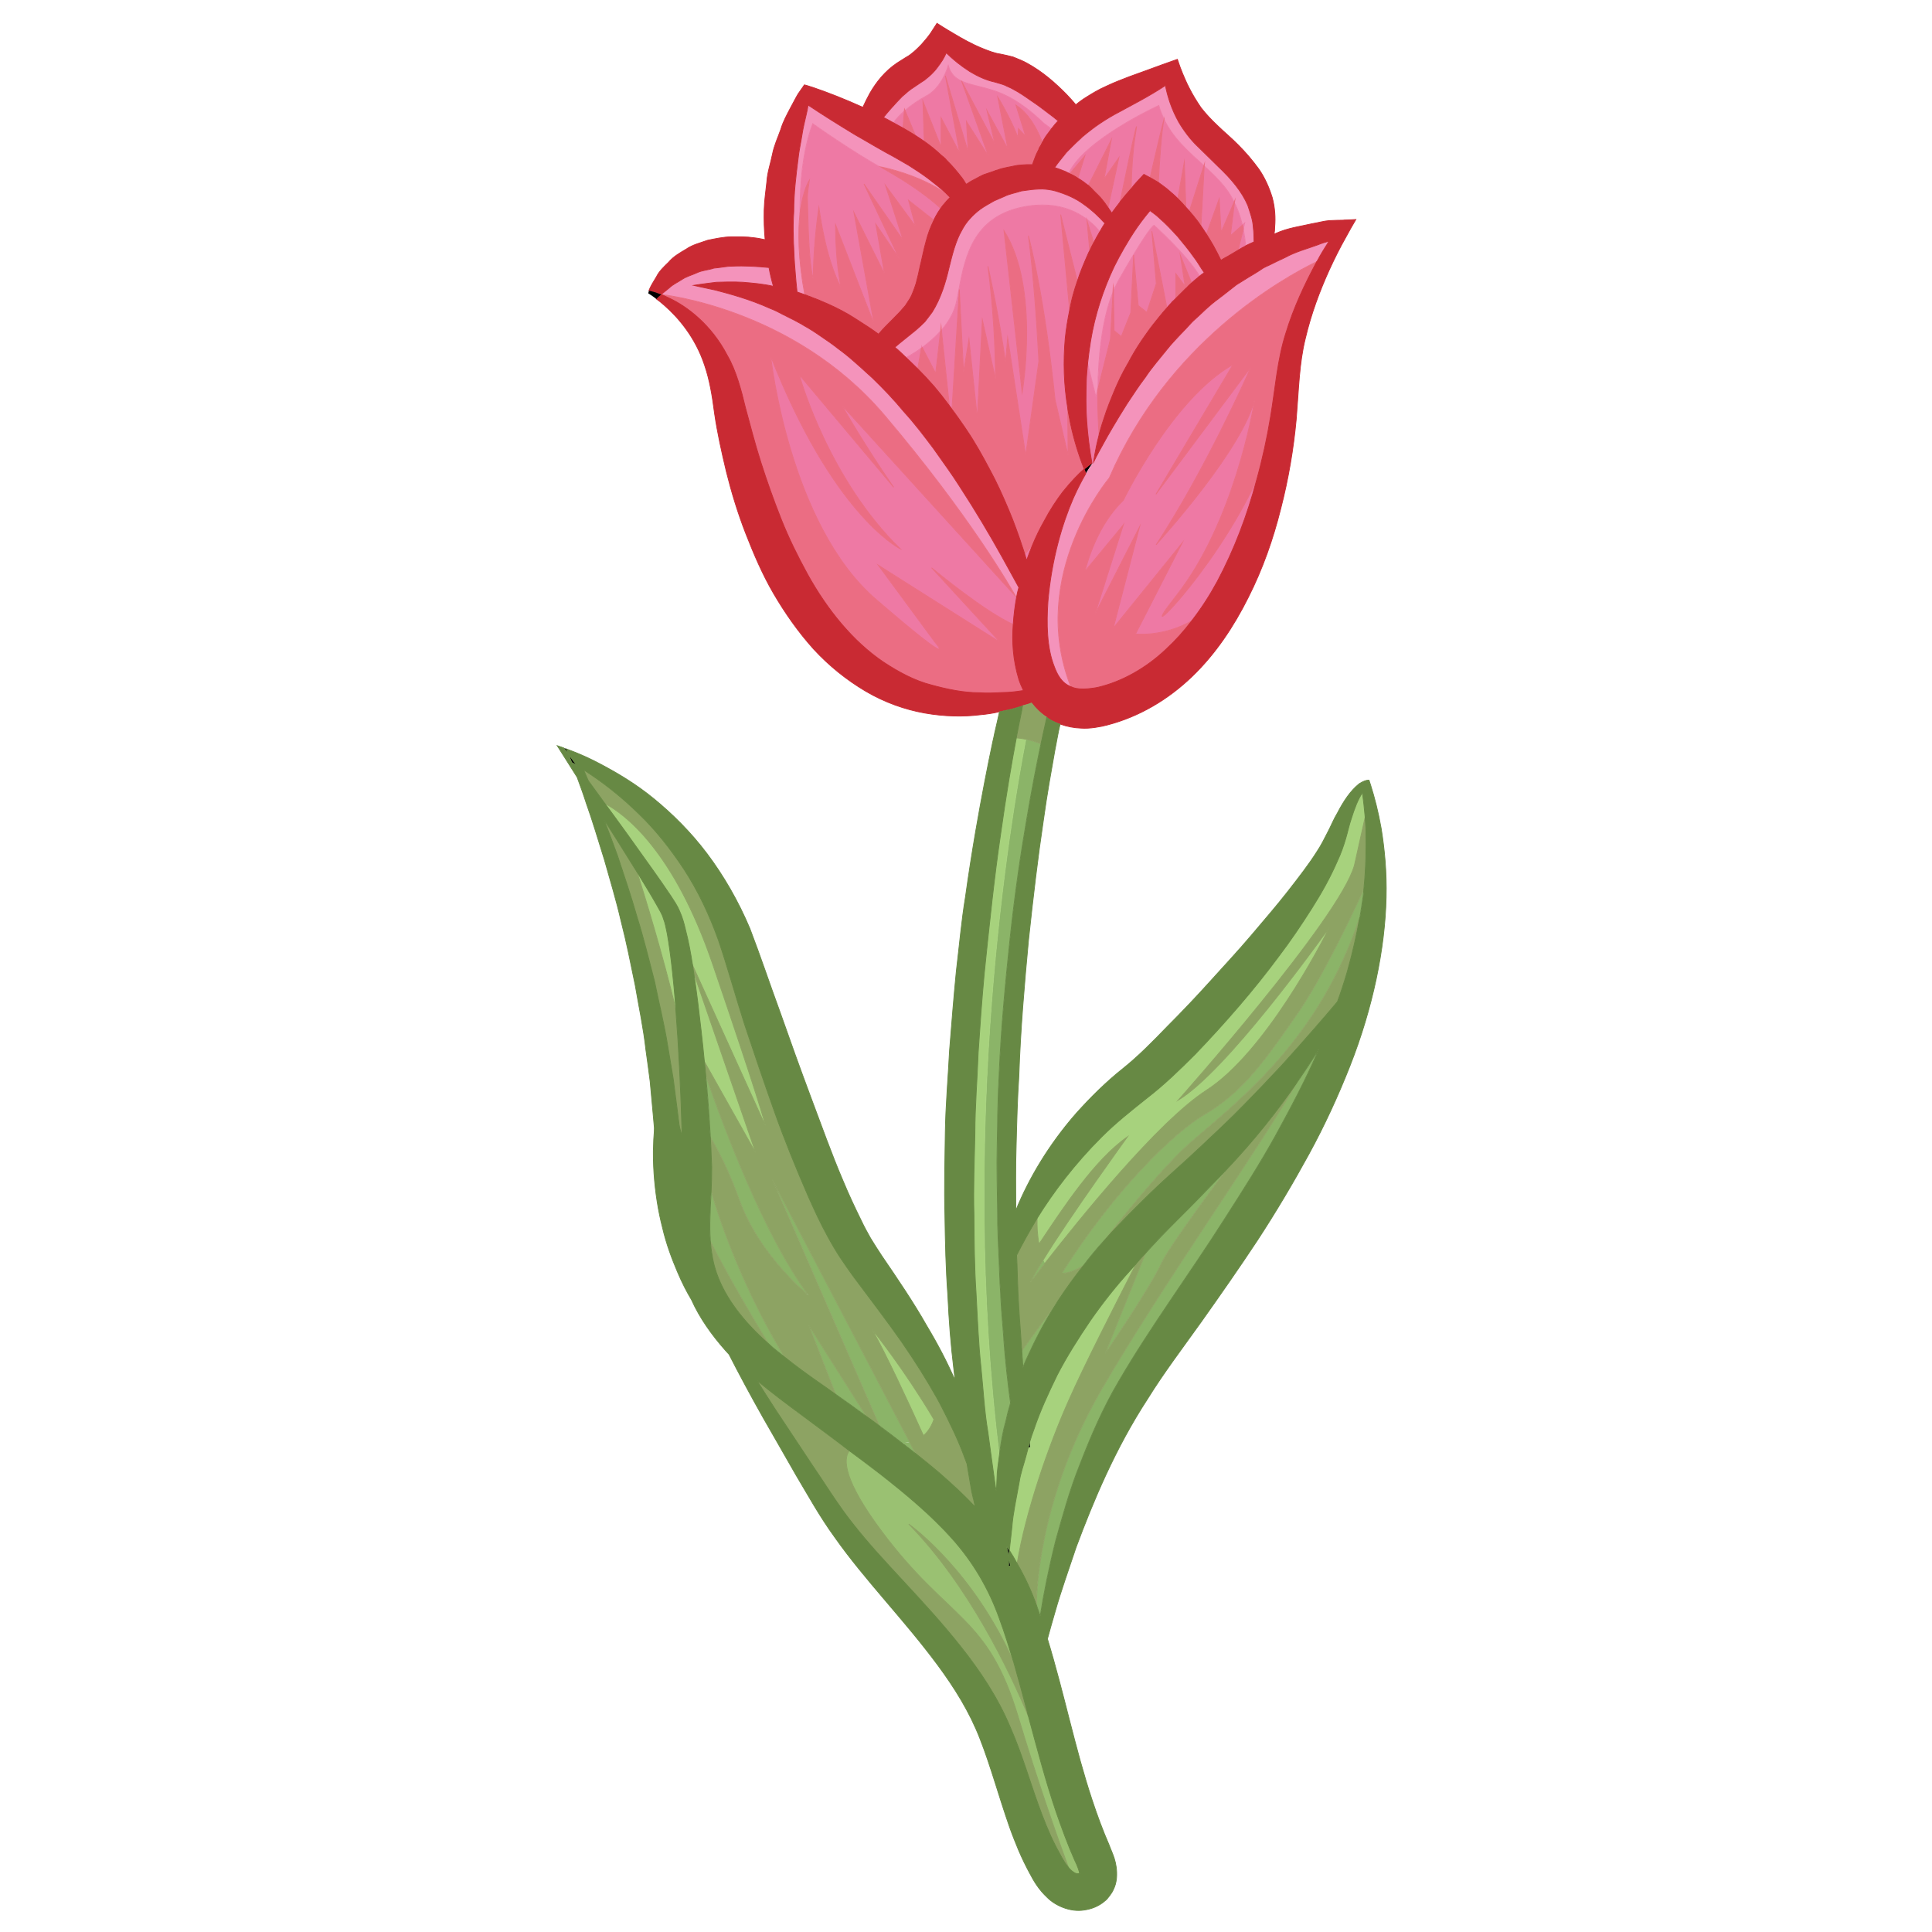 <svg version="1.1" id="Layer_4" xmlns="http://www.w3.org/2000/svg" xmlns:xlink="http://www.w3.org/1999/xlink" x="0px" y="0px" viewBox="0 0 100 100" style="enable-background:new 0 0 100 100;" xml:space="preserve" width="100" height="100">
<style type="text/css">
	.st0{fill:#8BB468;}
	.st1{fill:#F493BB;}
	.st2{fill:#9AC172;stroke:#9AC172;stroke-width:0.04;stroke-miterlimit:10;}
	.st3{fill:#EE79A4;stroke:#EE79A4;stroke-width:0.04;stroke-miterlimit:10;}
	.st4{fill:#EB6D83;stroke:#EB6D83;stroke-width:0.04;stroke-miterlimit:10;}
	.st5{fill:#C92A33;stroke:#C92A33;stroke-width:0.04;stroke-miterlimit:10;}
	.st6{fill:#A7D27D;stroke:#A7D27D;stroke-width:0.04;stroke-miterlimit:10;}
	.st7{fill:#8DA363;stroke:#8DA363;stroke-width:0.04;stroke-miterlimit:10;}
	.st8{fill:#678944;stroke:#678944;stroke-width:0.04;stroke-miterlimit:10;}
</style>
<g id="XMLID_1_">
	<path class="st0" d="M60.941,63.137c0.821-0.811,1.633-1.653,2.404-2.454c0.04-0.05,0.09-0.09,0.13-0.14
		c-1.583,2.144-3.055,4.197-3.336,4.798c-0.621,1.362-2.935,4.718-2.935,4.718l2.084-5.189
		C59.819,64.279,60.38,63.698,60.941,63.137z"/>
	<path class="st0" d="M70.378,47.5c-2.044,6.171-6.051,9.316-8.655,11.55c-1.172,1.002-2.875,3.005-4.488,5.069
		c-0.07,0.07-0.13,0.15-0.2,0.22c-0.341,0.381-0.661,0.771-0.962,1.172c-0.451,0.27-0.811,0.391-1.112,0.391
		c2.745-4.358,5.87-7.343,7.383-8.214c1.993-1.162,3.156-2.835,4.828-5.249c1.202-1.733,2.675-4.798,3.416-6.401
		c-0.01,0.11-0.02,0.22-0.03,0.331c-0.05,0.361-0.11,0.721-0.17,1.102C70.388,47.48,70.378,47.49,70.378,47.5z"/>
	<path class="st1" d="M62.323,14.111l-0.06,0.05c-0.06,0.04-0.12,0.08-0.17,0.13c-0.631-1.082-2.364-2.635-2.364-2.635
		s-0.17,0.05-1.062,1.533c-0.21,0.351-0.461,0.771-0.751,1.282c-0.1,0.18-0.2,0.381-0.28,0.591c0-0.12,0-0.22-0.01-0.291
		c-0.01,0.08-0.01,0.2-0.02,0.341c0,0,0,0,0,0.01c-0.591,1.473-0.761,3.446-0.781,5.029l-0.01,0.02l-0.09,0.361L56.293,18.8
		c0.04-0.381,0.09-0.761,0.15-1.132c0.22-1.342,0.641-2.645,1.222-3.867c0.16-0.321,0.331-0.641,0.511-0.952
		c0.04-0.07,0.08-0.14,0.12-0.2c0.12-0.21,0.24-0.401,0.371-0.601c0.26-0.401,0.551-0.781,0.851-1.142
		c0.17,0.12,0.341,0.25,0.501,0.401c0.331,0.291,0.631,0.611,0.932,0.942c0.291,0.351,0.581,0.701,0.841,1.072
		c0.14,0.18,0.26,0.381,0.381,0.571C62.223,13.961,62.273,14.031,62.323,14.111z"/>
	<path d="M56.513,23.969c0.03-0.02,0.05-0.04,0.07-0.04c-0.01,0.02-0.04,0.05-0.07,0.09C56.503,23.999,56.503,23.989,56.513,23.969z
		"/>
	<path d="M56.203,24.51c-0.03-0.08-0.06-0.15-0.09-0.23c0.01,0,0.02-0.01,0.03-0.02c0.17-0.14,0.291-0.23,0.371-0.291
		c-0.01,0.02-0.01,0.03,0,0.05v0.01C56.443,24.129,56.333,24.289,56.203,24.51z"/>
	<path d="M55.912,96.977l-0.01,0.01c0,0,0,0,0-0.01H55.912z"/>
	<path d="M55.902,96.997l-0.01,0.01c0,0,0,0,0-0.01H55.902z"/>
	<path d="M55.882,96.977c0.01,0,0.02,0,0.02,0c0,0.01,0,0.01,0,0.01v0.01h-0.01C55.892,96.997,55.892,96.987,55.882,96.977z"/>
	<path class="st1" d="M60.27,6.057c0.01-0.01,0.01-0.02,0.01-0.02S60.28,6.047,60.27,6.057z M62.344,8.482l-0.03,0.09
		c-0.771-0.701-1.563-1.372-2.064-2.404v-0.01c0,0,0,0,0-0.01c0.01-0.03,0.02-0.05,0.02-0.07c-0.01,0.01-0.01,0.04-0.02,0.07
		c-0.11-0.21-0.2-0.441-0.27-0.691c0,0-3.857,1.763-4.658,3.506c-0.11-0.06-0.24-0.12-0.361-0.16c-0.12-0.05-0.24-0.09-0.371-0.13
		c0.18-0.27,0.411-0.531,0.621-0.801c0.23-0.23,0.461-0.471,0.711-0.691c0.03-0.03,0.06-0.06,0.09-0.09
		c0.19-0.16,0.381-0.311,0.581-0.461c0.11-0.08,0.22-0.16,0.341-0.24c0.331-0.22,0.661-0.421,1.012-0.601
		c0.361-0.2,0.721-0.391,1.072-0.581c0.471-0.26,0.912-0.521,1.302-0.781c0.12,0.601,0.331,1.252,0.691,1.893
		c0.25,0.431,0.621,0.922,0.972,1.252c0.351,0.341,0.701,0.691,1.052,1.032c0.701,0.661,1.252,1.322,1.553,2.034
		c0.12,0.371,0.26,0.741,0.28,1.122c0.03,0.25,0.04,0.511,0.04,0.761c-0.14,0.06-0.291,0.13-0.431,0.2
		c-0.02-0.23-0.06-0.531-0.12-0.872l0.07-0.311l-0.12,0.11c-0.09-0.361-0.21-0.761-0.411-1.152c0,0,0,0,0-0.01l0.02-0.12l-0.04,0.09
		c-0.12-0.25-0.27-0.501-0.451-0.731c-0.331-0.421-0.711-0.781-1.092-1.132L62.344,8.482z"/>
	<path class="st1" d="M68.154,13.54c-1.743,0.841-7.714,4.177-10.739,11.2c0,0-4.247,5.019-1.993,10.799
		c-0.02,0-0.03-0.01-0.05-0.02c-0.09-0.04-0.18-0.1-0.26-0.16c-0.23-0.19-0.401-0.471-0.541-0.851
		c-0.401-1.002-0.401-2.264-0.331-3.356c0.19-2.244,0.771-4.117,1.312-5.359c0.24-0.541,0.471-0.972,0.651-1.282
		c0.13-0.22,0.24-0.381,0.311-0.481v-0.01c0.03-0.04,0.06-0.07,0.07-0.09c0.01-0.01,0.02-0.02,0.02-0.02s0.15-0.321,0.451-0.851
		c0.291-0.541,0.731-1.292,1.282-2.164c0.291-0.431,0.581-0.892,0.942-1.362c0.321-0.491,0.731-0.952,1.122-1.443
		c0.391-0.491,0.872-0.942,1.312-1.433c0.451-0.401,0.872-0.851,1.372-1.202c0.04-0.04,0.08-0.07,0.13-0.1l0.601-0.471l0.18-0.14
		c0.23-0.15,0.481-0.291,0.711-0.441c0.04-0.02,0.08-0.05,0.12-0.07c0.19-0.11,0.371-0.23,0.551-0.351
		c0.09-0.05,0.19-0.1,0.291-0.14c0.28-0.14,0.571-0.28,0.851-0.411c0.551-0.301,1.142-0.451,1.683-0.651
		c0.19-0.08,0.391-0.14,0.581-0.19c-0.21,0.331-0.421,0.671-0.611,1.032c-0.01,0-0.01,0.01-0.01,0.01L68.154,13.54z"/>
	<path class="st0" d="M63.395,63.077c-1.813,2.855-3.827,5.57-5.48,8.405c-0.841,1.422-1.463,2.885-2.004,4.277
		c-0.561,1.392-0.922,2.755-1.272,3.997c-0.361,1.443-0.621,2.755-0.801,3.897c-0.06-0.19-0.12-0.371-0.19-0.561
		c0,0-0.11-5.159,3.346-11.14c3.105-5.359,8.064-12.322,10.118-15.898c0.05-0.07,0.09-0.13,0.13-0.19
		c0.381-0.551,0.721-1.072,1.022-1.563c-0.02,0.06-0.05,0.13-0.08,0.19c-0.621,1.433-1.382,2.865-2.174,4.308
		C65.209,60.242,64.307,61.655,63.395,63.077z"/>
	<path class="st0" d="M53.328,66.393c0.12-0.27,0.361-0.691,0.681-1.202c0.03,0.06,0.06,0.12,0.09,0.18
		C53.618,66.002,53.328,66.393,53.328,66.393z"/>
	<path d="M53.218,74.938c0.03-0.11,0.06-0.22,0.09-0.341c0.02,0.21,0.03,0.321,0.03,0.321L53.218,74.938z"/>
	<path class="st0" d="M52.947,70.791c-0.02-0.28-0.04-0.571-0.06-0.872c0.381-0.541,1.022-1.412,1.793-2.454
		c-0.631,0.952-1.132,1.953-1.583,2.945C53.047,70.54,52.987,70.661,52.947,70.791z"/>
	<path d="M52.206,80.908c0-0.09,0-0.18,0.01-0.28c0.06,0.27,0.09,0.421,0.09,0.421l-0.11,0.03
		C52.206,81.029,52.206,80.969,52.206,80.908z"/>
	<path d="M52.216,80.628c-0.03-0.16-0.07-0.371-0.12-0.621c0.05,0.08,0.1,0.16,0.15,0.24C52.236,80.378,52.216,80.508,52.216,80.628
		z"/>
	<path class="st0" d="M51.725,75.359c-2.114-17.12,0.571-32.968,1.372-37.095c0.27,0.06,0.541,0.14,0.781,0.24
		c-0.21,1.002-0.471,2.324-0.731,3.867c-0.311,1.793-0.621,3.897-0.862,6.161c-0.24,2.264-0.471,4.678-0.571,7.102
		c-0.07,1.212-0.08,2.434-0.1,3.626c-0.03,1.192,0.01,2.374,0.02,3.506c0,0.851,0.04,1.693,0.08,2.494c0,0.01,0,0.01,0,0.02
		c0.01,0.26,0.02,0.521,0.03,0.771c0.01,0.25,0.02,0.501,0.04,0.751c0.03,0.761,0.09,1.493,0.15,2.184
		c0.09,1.422,0.24,2.655,0.371,3.626c-0.1,0.331-0.18,0.651-0.25,0.972c-0.15,0.511-0.23,1.022-0.301,1.523
		C51.745,75.198,51.735,75.279,51.725,75.359z"/>
	<path class="st0" d="M47.087,74.637l0.311,0.601c-0.22-0.17-0.431-0.341-0.651-0.511c-0.02-0.02-0.04-0.03-0.06-0.04
		C46.836,74.688,46.967,74.668,47.087,74.637z"/>
	<path class="st1" d="M46.636,17.708c0.25-0.2,0.511-0.411,0.781-0.631c0.15-0.13,0.301-0.27,0.451-0.421
		c0.12-0.16,0.26-0.331,0.381-0.501c0.451-0.721,0.691-1.533,0.862-2.264c0.18-0.731,0.351-1.412,0.661-1.953
		c0.12-0.23,0.26-0.441,0.441-0.631c0.14-0.16,0.311-0.311,0.491-0.451c0.11-0.08,0.23-0.16,0.351-0.23l0.401-0.23l0.511-0.22
		c0.27-0.14,0.601-0.19,0.902-0.291c0.1-0.01,0.2-0.03,0.301-0.04c0.26-0.04,0.531-0.06,0.781-0.06c0.23,0.01,0.451,0.04,0.671,0.1
		c0.541,0.16,1.062,0.381,1.483,0.701c0.431,0.301,0.781,0.641,1.082,0.972c-0.09,0.14-0.18,0.28-0.26,0.431
		c-0.591-0.721-1.733-1.593-3.646-1.332c-2.835,0.401-3.306,2.494-3.646,4.328c-0.04,0.19-0.07,0.381-0.11,0.561
		c-0.11,0.591-0.421,1.112-0.791,1.543l-0.02-0.21l-0.03,0.27c-0.301,0.331-0.641,0.611-0.942,0.841l-0.03-0.07l-0.02,0.1
		c-0.331,0.23-0.611,0.401-0.791,0.491c-0.13-0.13-0.27-0.26-0.401-0.381c-0.06-0.05-0.12-0.1-0.18-0.15
		C46.416,17.888,46.526,17.798,46.636,17.708z"/>
	<path class="st1" d="M46.686,5.005c0.2-0.18,0.391-0.351,0.601-0.481l0.371-0.25l0.2-0.13l0.24-0.2
		c0.311-0.27,0.501-0.551,0.691-0.841c0.07-0.12,0.14-0.25,0.19-0.371c0.341,0.341,0.751,0.671,1.222,0.972
		c0.371,0.22,0.781,0.431,1.282,0.541c0.13,0.04,0.401,0.11,0.541,0.17c0.12,0.07,0.24,0.1,0.411,0.2
		c0.311,0.16,0.631,0.381,0.942,0.601c0.321,0.21,0.621,0.441,0.922,0.671c0.16,0.12,0.321,0.24,0.471,0.371
		c-0.13,0.13-0.24,0.27-0.351,0.411l-0.371-0.27l-0.07-0.06c-0.451-0.441-1.182-1.062-2.014-1.443
		c-0.862-0.391-1.653-0.441-2.194-0.701c-0.331-0.15-0.571-0.381-0.691-0.801c0,0-0.311,1.132-1.122,1.563
		c-0.351,0.19-0.761,0.451-1.112,0.761l-0.03-0.07l-0.01,0.1c-0.22,0.19-0.421,0.401-0.561,0.611c-0.17-0.1-0.351-0.19-0.521-0.28
		c0.13-0.16,0.27-0.321,0.411-0.481C46.315,5.386,46.506,5.196,46.686,5.005z"/>
	<path class="st0" d="M41.868,68.607l2.985,4.708c-0.531-0.391-1.062-0.771-1.593-1.142L41.868,68.607z"/>
	<path class="st2" d="M55.622,96.275c-0.361-0.811-0.661-1.643-0.952-2.474c-0.551-1.623-0.982-3.276-1.422-4.909
		c0-0.02-0.01-0.04-0.02-0.06c-0.972-2.334-3.085-6.772-6.191-9.947c0.21,0.15,3.346,2.454,5.43,7.143
		c-0.23-0.751-0.461-1.503-0.731-2.234c-0.551-1.553-1.362-2.935-2.454-4.157c-1.092-1.222-2.404-2.314-3.737-3.356
		c-0.521-0.401-1.052-0.801-1.583-1.192c-0.331,0.441-0.301,1.533,1.703,4.207c3.466,4.618,5.46,4.298,7.032,9.547
		c1.012,3.366,2.014,6.211,2.605,7.814c0.05,0.07,0.11,0.12,0.16,0.17c0.2,0.16,0.281,0.17,0.411,0.15h0.01
		C55.872,96.876,55.782,96.596,55.622,96.275z"/>
	<path class="st1" d="M45.875,7.9c0.421,0.22,0.781,0.441,1.152,0.651c0.351,0.22,0.701,0.451,1.022,0.691
		c0.321,0.25,0.631,0.491,0.902,0.741c0.02,0.02,0.04,0.04,0.06,0.06c-1.382-0.982-3.216-1.372-3.446-1.412
		c0.06,0.04,0.13,0.08,0.19,0.12c-1.573-0.851-3.686-2.354-3.686-2.354c-0.521,1.392-0.671,3.095-0.661,4.668
		c-0.1,0.932-0.1,2.294,0.25,4.187c-0.13-0.05-0.27-0.1-0.401-0.14c-0.04-0.351-0.07-0.711-0.1-1.092
		c-0.01-0.13-0.02-0.25-0.03-0.381c-0.02-0.25-0.03-0.511-0.04-0.781c-0.01-0.18-0.02-0.371-0.02-0.551
		c-0.02-0.451-0.01-0.912,0.02-1.372c0-0.922,0.11-1.823,0.22-2.685c0.04-0.431,0.14-0.841,0.2-1.242
		c0.06-0.391,0.15-0.761,0.23-1.102c0.04-0.16,0.07-0.321,0.09-0.471c0.701,0.471,1.533,0.992,2.424,1.533
		c0.18,0.1,0.361,0.21,0.541,0.311C45.153,7.49,45.514,7.7,45.875,7.9z"/>
	<path class="st0" d="M45.524,73.806l-5.55-12.752l7.112,13.584c-0.12,0.03-0.25,0.05-0.401,0.05
		C46.305,74.387,45.915,74.097,45.524,73.806z"/>
	<g>
		<path class="st3" d="M64.477,12.729c-0.01,0-0.01,0,0-0.01c-0.02-0.23-0.06-0.531-0.12-0.872l-0.271,1.102
			C64.217,12.869,64.347,12.789,64.477,12.729z"/>
		<path class="st3" d="M64.427,11.537l-0.12,0.11c0.02,0.07,0.03,0.14,0.05,0.2L64.427,11.537z"/>
		<path class="st3" d="M64.307,11.647c-0.09-0.361-0.21-0.761-0.411-1.152l-0.21,1.703L64.307,11.647z"/>
		<path class="st3" d="M62.444,12.118l0.661-1.833l0.1,1.733l0.671-1.563c-0.12-0.25-0.27-0.501-0.451-0.731
			c-0.331-0.421-0.711-0.781-1.092-1.132l-0.17,3.105C62.263,11.837,62.354,11.978,62.444,12.118z"/>
		<path class="st3" d="M61.682,14.642c0.11-0.1,0.22-0.2,0.341-0.29c0.02-0.03,0.04-0.05,0.07-0.06
			c-0.631-1.082-2.364-2.635-2.364-2.635s-0.17,0.05-1.062,1.533c-0.21,0.351-0.461,0.771-0.751,1.282
			c-0.1,0.18-0.2,0.381-0.28,0.591c0.01,0.451,0.02,1.212,0.03,2.044l0.371,0.311l0.491-1.232l0.15-2.985l0.24,2.615l0.441,0.351
			l0.491-1.483l-0.23-2.715l0.531,2.675l0.25,1.292c0.07-0.09,0.15-0.17,0.23-0.26c0.01-0.01,0.02-0.03,0.03-0.04
			c0.07-0.06,0.14-0.13,0.2-0.19v-1.282l0.481,0.651l-0.25-1.613l0.541,1.322L61.682,14.642z"/>
		<path class="st3" d="M59.959,9.443c0.16,0.11,0.28,0.21,0.431,0.321c0.2,0.17,0.391,0.331,0.571,0.511l0.341-1.903l0.08,2.354
			c0.06,0.06,0.12,0.13,0.18,0.2l0.751-2.354c-0.771-0.701-1.563-1.372-2.064-2.404C60.12,6.839,60.009,8.411,59.959,9.443z"/>
		<path class="st3" d="M57.605,15.123c-0.591,1.473-0.761,3.446-0.781,5.029l0.651-2.605C57.525,16.556,57.585,15.644,57.605,15.123
			z"/>
		<path class="st3" d="M56.724,20.533L56.293,18.8c-0.03,0.301-0.06,0.611-0.07,0.912c-0.02,0.691-0.03,1.392,0.02,2.084
			c0.05,0.721,0.14,1.453,0.271,2.174c0.03-0.02,0.05-0.04,0.07-0.04c0.01-0.01,0.02-0.02,0.02-0.02s0.05-0.531,0.28-1.402
			c0-0.01,0-0.01,0-0.02c-0.03-0.461-0.08-1.312-0.07-2.314L56.724,20.533z"/>
		<path class="st3" d="M60.881,30.831c2.965-3.767,3.977-9.597,4.077-10.238c-0.551,2.555-4.849,7.303-5.119,7.603
			c2.494-3.797,4.708-8.735,4.899-9.186l-4.909,6.572l3.987-6.712c-3.146,1.783-5.67,7.022-5.67,7.022
			c-1.002,0.972-1.623,2.304-1.993,3.676l1.973-2.384l0.02-0.03l-1.463,4.618l2.304-4.518l-1.362,5.249l3.566-4.408l-2.414,4.718
			c0,0,1.412,0.17,2.905-0.681c0.491-0.631,0.932-1.312,1.322-2.034c0.882-1.653,1.553-3.436,2.034-5.239
			C62.724,29.839,58.427,33.926,60.881,30.831z"/>
		<path class="st3" d="M56.153,8.061l-0.361,1.162c0.19,0.11,0.371,0.24,0.531,0.371h0.01l1.192-2.374l-0.381,2.044l0.771-1.112
			l-0.561,2.595c0.04,0.06,0.08,0.11,0.11,0.16c0.03,0.04,0.05,0.08,0.08,0.12c0.14-0.19,0.28-0.381,0.431-0.571c0,0,0,0,0-0.01
			c0.09-0.421,0.19-0.912,0.291-1.402c0.26-1.262,0.531-2.504,0.561-2.494c0,0.04-0.02,0.15-0.05,0.361
			c-0.15,0.952-0.21,1.963-0.22,2.755c0,0.03,0,0.06,0,0.09c0.01-0.01,0.01-0.01,0.02-0.02c0.07-0.1,0.16-0.2,0.24-0.291
			l0.391-0.421l0.321,0.17c0.24-1.032,0.601-2.605,0.721-3.035c0,0,0,0,0-0.01c-0.11-0.21-0.2-0.441-0.27-0.691
			c0,0-3.857,1.763-4.658,3.506v0.01c0.02,0,0.03,0.01,0.05,0.02L56.153,8.061z"/>
		<path class="st3" d="M53.137,29.008c0.09-0.26,0.19-0.521,0.29-0.761l-0.391,0.431C53.067,28.787,53.107,28.897,53.137,29.008z"/>
		<path class="st3" d="M56.303,13.17c0.03-0.07,0.06-0.14,0.1-0.2l-0.14-1.553l0.351,1.132c0.1-0.19,0.2-0.381,0.311-0.561
			c-0.591-0.721-1.733-1.593-3.646-1.332c-2.835,0.401-3.306,2.494-3.646,4.328c-0.04,0.19-0.07,0.381-0.11,0.561
			c-0.11,0.591-0.421,1.112-0.791,1.543l0.411,3.917c0.05,0.06,0.09,0.12,0.13,0.18l0.381-6.201l0.22,4.267l0.28-1.703l0.431,4.067
			l0.26-5.069l0.681,3.055c-0.01-1.583-0.1-3.546-0.391-5.82c0.09,0.381,0.551,2.464,0.912,4.959l0.11-1.262l0.932,6.081
			l0.681-4.869c-0.12-2.294-0.301-4.628-0.541-6.491c0.11,0.411,0.841,3.226,1.382,8.495l0.671,2.865l-0.02-2.404v-0.02
			c-0.2-1.192-0.24-2.414-0.13-3.636c0.05-0.481,0.13-0.972,0.23-1.453L54.9,11.106l0.862,3.436
			C55.912,14.071,56.103,13.62,56.303,13.17z M52.907,20.332l-0.942-8.395C53.849,14.883,52.907,20.332,52.907,20.332z"/>
		<path class="st3" d="M51.084,5.717L52.166,7.7l-0.521-2.685c0,0,0.581,0.902,1.052,2.094l0.02-0.461l0.371,0.391l-0.501-1.603
			c0.651,0.411,1.072,1.192,1.312,1.783c0.02,0.05,0.04,0.1,0.06,0.14c0.05-0.1,0.11-0.21,0.18-0.311c0.08-0.1,0.15-0.21,0.24-0.321
			c0.01-0.02,0.03-0.04,0.04-0.06l-0.371-0.271l-0.07-0.06c-0.451-0.441-1.182-1.062-2.013-1.443
			c-0.862-0.391-1.653-0.441-2.194-0.701l1.723,3.246L51.084,5.717z"/>
		<path class="st3" d="M48.429,19.32l0.25-2.174c-0.301,0.331-0.641,0.611-0.942,0.841L48.429,19.32z"/>
		<path class="st3" d="M47.838,7.319l-0.07-2.094L48.71,7.6V6.087l0.962,1.823L48.93,3.914l1.182,3.947l-0.09-1.583l1.142,1.803
			l-1.392-3.887c-0.331-0.15-0.571-0.381-0.691-0.801c0,0-0.311,1.132-1.122,1.563c-0.351,0.19-0.761,0.451-1.112,0.761l0.541,1.302
			C47.538,7.109,47.688,7.219,47.838,7.319z"/>
		<path class="st3" d="M47.688,18.018c0.01-0.01,0.03-0.02,0.05-0.03l-0.03-0.07L47.688,18.018z"/>
		<path class="st3" d="M47.497,19.09l0.19-1.072c-0.331,0.23-0.611,0.401-0.791,0.491C47.097,18.699,47.297,18.89,47.497,19.09z"/>
		<path class="st3" d="M46.736,6.628l0.07-0.882c-0.22,0.19-0.421,0.401-0.561,0.611c0.13,0.07,0.25,0.14,0.381,0.21
			C46.666,6.588,46.696,6.608,46.736,6.628z"/>
		<path class="st3" d="M41.797,10.205c0.05,2.554,0.13,3.556,0.301,4.267c-0.01-1.823,0.29-3.747,0.29-3.747
			c0.341,2.384,0.852,3.606,1.142,4.147c-0.16-0.821-0.281-1.883-0.281-3.246l1.994,5.139l-1.042-5.77l1.583,3.176l-0.451-2.574
			l1.212,1.783l-1.823-3.857l2.024,2.905l-0.912-2.835l1.553,2.114l-0.361-1.342l1.312,1.032c0.02-0.06,0.06-0.13,0.09-0.19
			c0.08-0.15,0.17-0.291,0.26-0.421c-0.281-0.26-1.092-0.962-2.494-1.783c-0.13-0.07-0.26-0.15-0.391-0.23
			c-0.02-0.01-0.04-0.02-0.05-0.02c-1.573-0.851-3.686-2.354-3.686-2.354c-0.521,1.392-0.671,3.095-0.661,4.668
			c0.15-1.242,0.491-1.743,0.491-1.743C41.838,9.704,41.797,10.024,41.797,10.205z"/>
		<path class="st3" d="M52.586,30.891l-9.006-9.907c0.11,0.2,1.172,2.064,2.675,4.237l-4.879-5.81
			c0.08,0.311,1.573,5.44,5.219,8.996c-0.21-0.1-3.546-1.933-6.702-9.957c0,0,0.942,8.705,5.46,12.582
			c4.508,3.887,3.035,2.204,3.035,2.204l-2.935-3.987l6.301,3.987l-3.536-3.847c0.301,0.24,2.735,2.254,4.227,2.935
			c0.03-0.491,0.09-0.952,0.17-1.392l-0.01-0.01L52.586,30.891z"/>
	</g>
	<path class="st0" d="M41.868,67.064c0,0-2.575-2.064-3.606-4.979c-0.521-1.443-1.072-2.524-1.493-3.226
		c-0.06-1.102-0.14-2.164-0.24-3.206C37.45,58.319,39.564,63.989,41.868,67.064z"/>
	<path class="st0" d="M39.764,69.539c-0.831-1.372-2.054-3.436-2.995-5.289v-0.01c-0.06-0.821,0-1.683,0.04-2.585
		c0.381,1.292,1.412,4.478,3.506,8.094c0.1,0.17,0.19,0.321,0.27,0.471C40.305,69.999,40.024,69.779,39.764,69.539z"/>
	<path class="st1" d="M45.774,21.484c-4.728-5.56-11.55-6.241-11.55-6.241c0.12-0.1,0.26-0.21,0.411-0.331
		c0.18-0.18,0.431-0.291,0.661-0.441c0.23-0.16,0.521-0.23,0.781-0.351c0.27-0.13,0.591-0.14,0.882-0.24
		c0.311-0.02,0.621-0.1,0.952-0.1c0.631-0.03,1.272,0.01,1.893,0.07c0.06,0.341,0.14,0.661,0.23,0.972
		c-0.571-0.13-1.112-0.17-1.583-0.21c-0.531-0.03-0.992-0.01-1.372,0c-0.751,0.09-1.172,0.16-1.172,0.16s0.421,0.1,1.142,0.25
		c0.711,0.19,1.723,0.451,2.835,0.952c0.21,0.08,0.431,0.19,0.651,0.311c0.07,0.03,0.13,0.06,0.2,0.1
		c0.25,0.12,0.501,0.25,0.751,0.391c0.04,0.03,0.09,0.05,0.13,0.08c0.311,0.17,0.601,0.361,0.902,0.571
		c0.301,0.2,0.601,0.411,0.892,0.641c0.291,0.21,0.571,0.441,0.851,0.691c0.19,0.16,0.381,0.341,0.571,0.511
		c0.11,0.1,0.22,0.2,0.331,0.301c0.571,0.551,1.122,1.132,1.643,1.763c0.541,0.591,1.032,1.242,1.513,1.883
		c0.461,0.661,0.932,1.292,1.342,1.943c0.841,1.292,1.583,2.544,2.194,3.646c0.331,0.591,0.621,1.132,0.882,1.603
		c-0.05,0.17-0.09,0.341-0.12,0.521l-0.01-0.01l-0.02-0.03C52.336,30.45,50.202,26.703,45.774,21.484z"/>
	<g>
		<path class="st4" d="M63.195,13.47c0.11-0.07,0.23-0.14,0.351-0.2c0.18-0.11,0.361-0.21,0.541-0.321l0.271-1.102
			c-0.02-0.06-0.03-0.13-0.05-0.2l-0.621,0.551l0.21-1.703c0,0,0,0,0-0.01l0.02-0.12l-0.04,0.09l-0.671,1.563l-0.1-1.733
			l-0.661,1.833c0.13,0.2,0.25,0.401,0.371,0.611C62.945,12.969,63.075,13.22,63.195,13.47z"/>
		<path class="st4" d="M62.113,11.627c0.02,0.02,0.03,0.05,0.05,0.07l0.17-3.105l0.01-0.11l-0.03,0.09l-0.751,2.354
			c0.14,0.16,0.281,0.331,0.411,0.501C62.023,11.497,62.073,11.557,62.113,11.627z"/>
		<path class="st4" d="M61.412,14.903c0.07-0.08,0.14-0.15,0.21-0.21c0.02-0.02,0.04-0.03,0.06-0.05l-0.05-0.12L61.091,13.2
			l0.25,1.613l-0.481-0.651v1.282c0.17-0.17,0.341-0.341,0.501-0.501C61.382,14.923,61.392,14.913,61.412,14.903z"/>
		<path class="st4" d="M61.382,10.725l-0.08-2.354l-0.341,1.903v0.01h0.01C61.111,10.425,61.252,10.575,61.382,10.725z"/>
		<path class="st4" d="M59.959,9.443c0.05-1.032,0.16-2.605,0.29-3.276v-0.01c-0.12,0.431-0.481,2.004-0.721,3.035l0.16,0.09
			C59.789,9.343,59.879,9.393,59.959,9.443z"/>
		<path class="st4" d="M58.527,16.185l-0.491,1.232l-0.371-0.311c-0.01-0.831-0.02-1.593-0.03-2.044c0-0.12,0-0.22-0.01-0.291
			c-0.01,0.08-0.01,0.2-0.02,0.341c0,0,0,0,0,0.01c-0.02,0.521-0.08,1.432-0.13,2.424l-0.651,2.605l-0.01,0.02
			c-0.01,1.002,0.04,1.853,0.07,2.314c0.09-0.341,0.21-0.731,0.361-1.162c0.09-0.26,0.2-0.541,0.321-0.831
			c0.05-0.12,0.1-0.23,0.15-0.361c0.17-0.391,0.361-0.801,0.601-1.212c0.02-0.04,0.04-0.08,0.07-0.12
			c0.2-0.391,0.431-0.771,0.691-1.162c0.09-0.12,0.17-0.25,0.26-0.371c0.2-0.291,0.431-0.581,0.661-0.862
			c0.13-0.16,0.26-0.321,0.401-0.471l-0.25-1.292l-0.531-2.675l0.23,2.715l-0.491,1.483l-0.441-0.351l-0.24-2.615L58.527,16.185z"/>
		<path class="st4" d="M58.557,9.664c0.01-0.791,0.07-1.803,0.22-2.755c0.03-0.21,0.05-0.321,0.05-0.361
			c-0.03-0.01-0.301,1.232-0.561,2.494c-0.1,0.491-0.2,0.982-0.291,1.402c0.19-0.24,0.381-0.471,0.581-0.691
			C58.557,9.724,58.557,9.694,58.557,9.664z"/>
		<path class="st4" d="M56.674,9.934c0.11,0.1,0.19,0.19,0.29,0.291c0.15,0.18,0.281,0.351,0.391,0.521l0.561-2.595l-0.771,1.112
			l0.381-2.044l-1.192,2.374c0.12,0.11,0.23,0.22,0.331,0.331L56.674,9.934z"/>
		<path class="st4" d="M56.613,12.549l-0.351-1.132l0.14,1.553C56.463,12.829,56.533,12.689,56.613,12.549z"/>
		<path class="st4" d="M56.153,8.061l-0.781,0.932c0.15,0.06,0.291,0.14,0.421,0.23L56.153,8.061z"/>
		<path class="st4" d="M57.415,24.74c0,0-4.247,5.019-1.993,10.799c0.08,0.04,0.17,0.07,0.26,0.09c0.26,0.05,0.551,0.04,0.892-0.01
			c0.09-0.01,0.18-0.03,0.281-0.05c1.222-0.29,2.474-0.992,3.496-1.963c0.481-0.441,0.922-0.932,1.332-1.473
			c-1.493,0.852-2.905,0.681-2.905,0.681l2.414-4.718l-3.566,4.408l1.362-5.249l-2.304,4.518l1.463-4.618l-0.02,0.03l-1.973,2.384
			c0.371-1.372,0.992-2.705,1.993-3.676c0,0,2.524-5.239,5.67-7.022l-3.987,6.712l4.909-6.572c-0.19,0.451-2.404,5.389-4.899,9.186
			c0.27-0.301,4.568-5.049,5.119-7.603c-0.1,0.641-1.112,6.471-4.077,10.238c-2.454,3.095,1.843-0.992,4.157-5.97
			c0.311-1.112,0.551-2.224,0.731-3.326c0.23-1.382,0.351-2.935,0.781-4.277c0.411-1.352,0.982-2.544,1.553-3.616
			c0.02-0.03,0.04-0.07,0.05-0.1C66.411,14.382,60.44,17.718,57.415,24.74z"/>
		<path class="st4" d="M55.532,15.283c0.07-0.25,0.14-0.491,0.23-0.741L54.9,11.106l0.461,4.939
			C55.411,15.794,55.461,15.534,55.532,15.283z"/>
		<path class="st4" d="M56.113,24.279c-0.3-0.761-0.541-1.553-0.711-2.364c-0.05-0.25-0.1-0.511-0.14-0.761l0.02,2.404l-0.671-2.865
			c-0.541-5.269-1.272-8.084-1.382-8.495c0.24,1.863,0.421,4.197,0.541,6.491l-0.681,4.869l-0.932-6.081l-0.11,1.262
			c-0.361-2.494-0.821-4.578-0.912-4.959c0.291,2.274,0.381,4.237,0.391,5.82l-0.681-3.055l-0.26,5.069l-0.431-4.067l-0.28,1.703
			l-0.22-4.267l-0.381,6.201c0.23,0.301,0.441,0.611,0.651,0.912c0.03,0.05,0.07,0.1,0.1,0.15c0.451,0.661,0.831,1.352,1.182,2.014
			c0.391,0.711,0.711,1.432,1.002,2.124c0.15,0.351,0.28,0.691,0.401,1.022c0.12,0.321,0.22,0.631,0.321,0.932
			c0.04,0.12,0.08,0.23,0.11,0.341l0.391-0.431c0.19-0.471,0.401-0.892,0.621-1.282c0.311-0.591,0.641-1.082,0.952-1.493
			C55.441,24.92,55.822,24.53,56.113,24.279z"/>
		<path class="st4" d="M52.907,20.332c0,0,0.942-5.45-0.942-8.395L52.907,20.332z"/>
		<path class="st4" d="M48.71,16.876l-0.03,0.27l-0.25,2.174l-0.691-1.332c-0.02,0.01-0.04,0.02-0.05,0.03l-0.19,1.072
			c0.29,0.291,0.581,0.601,0.851,0.912c0.281,0.331,0.541,0.661,0.791,1.002l-0.411-3.917L48.71,16.876z"/>
		<path class="st4" d="M48.71,8.031c0.07,0.05,0.15,0.12,0.22,0.19c0.02,0.02,0.04,0.04,0.05,0.06
			c0.31,0.301,0.581,0.631,0.821,0.942c0.06,0.09,0.12,0.17,0.16,0.25c0.02,0.02,0.04,0.05,0.05,0.07c0.06-0.04,0.12-0.08,0.18-0.12
			c0.04-0.03,0.09-0.05,0.14-0.08c0.06-0.03,0.13-0.07,0.19-0.1c0.13-0.07,0.271-0.15,0.391-0.2l0.531-0.18
			c0.06-0.03,0.12-0.05,0.18-0.06c0.17-0.07,0.341-0.1,0.511-0.14c0.07-0.01,0.14-0.03,0.21-0.04c0.1-0.02,0.2-0.04,0.291-0.06
			c0.17-0.02,0.331-0.03,0.501-0.04c0.1,0,0.2,0,0.3,0c0.02-0.06,0.04-0.11,0.06-0.17c0.07-0.2,0.15-0.401,0.26-0.601
			c0.02-0.08,0.06-0.15,0.11-0.22c-0.01-0.01,0.01-0.01,0.01-0.01c0.02-0.05,0.05-0.11,0.08-0.16c-0.02-0.04-0.04-0.09-0.06-0.14
			c-0.24-0.591-0.661-1.372-1.312-1.783l0.501,1.603l-0.371-0.391l-0.02,0.461c-0.471-1.192-1.052-2.094-1.052-2.094L52.166,7.7
			l-1.082-1.983l0.411,1.723l-1.723-3.246l1.392,3.887l-1.142-1.803l0.09,1.583L48.93,3.914l0.741,3.997L48.71,6.087V7.6
			l-0.942-2.374l0.07,2.094C48.149,7.54,48.439,7.77,48.71,8.031z"/>
		<path class="st4" d="M46.846,5.717l-0.03-0.07l-0.01,0.1l-0.07,0.882c0.21,0.12,0.431,0.25,0.651,0.391L46.846,5.717z"/>
		<path class="st4" d="M45.805,8.772c0.13,0.08,0.26,0.16,0.391,0.23c1.402,0.821,2.214,1.523,2.494,1.783
			c0.04-0.06,0.08-0.11,0.12-0.16c0.12-0.15,0.25-0.29,0.371-0.411c-0.05-0.05-0.1-0.1-0.14-0.14c-0.01-0.01-0.01-0.01-0.02-0.02
			s-0.01-0.01-0.01-0.01c-1.382-0.982-3.216-1.372-3.446-1.412c0.06,0.04,0.13,0.08,0.19,0.12
			C45.764,8.752,45.784,8.762,45.805,8.772z"/>
		<path class="st4" d="M41.777,15.293c0,0,0,0,0,0.01c0.12,0.03,0.23,0.08,0.351,0.13c0.05,0.01,0.11,0.04,0.16,0.06
			c0.06,0.02,0.13,0.05,0.19,0.08c0.471,0.19,0.952,0.421,1.422,0.691c0.18,0.11,0.351,0.21,0.531,0.331
			c0.351,0.22,0.701,0.451,1.042,0.701c0.12-0.15,0.25-0.29,0.391-0.431c0.23-0.23,0.471-0.471,0.711-0.721l0.12-0.14l0.16-0.18
			l0.24-0.371c0.08-0.14,0.15-0.301,0.21-0.471c0.04-0.1,0.07-0.21,0.11-0.321c0.08-0.291,0.15-0.611,0.22-0.942
			c0.01-0.05,0.03-0.1,0.04-0.16c0.03-0.13,0.06-0.26,0.09-0.401c0.05-0.22,0.1-0.451,0.17-0.691c0.09-0.351,0.22-0.711,0.401-1.072
			l-1.312-1.032l0.361,1.342l-1.553-2.114l0.912,2.835l-2.024-2.905l1.823,3.857l-1.212-1.783l0.451,2.574l-1.583-3.176l1.042,5.77
			l-1.994-5.139c0,1.362,0.12,2.424,0.281,3.246c-0.291-0.541-0.801-1.763-1.142-4.147c0,0-0.3,1.923-0.29,3.747
			c-0.17-0.711-0.25-1.713-0.301-4.267c0-0.18,0.04-0.501,0.1-0.882c0,0-0.341,0.501-0.491,1.743c-0.1,0.932-0.1,2.294,0.25,4.187
			C41.697,15.263,41.737,15.283,41.777,15.293z"/>
		<path class="st4" d="M52.446,32.323c-1.493-0.681-3.927-2.695-4.227-2.935l3.536,3.847l-6.301-3.987l2.935,3.987
			c0,0,1.473,1.683-3.035-2.204c-4.518-3.877-5.46-12.582-5.46-12.582c3.156,8.024,6.491,9.857,6.702,9.957
			c-3.646-3.556-5.139-8.685-5.219-8.996l4.879,5.81c-1.503-2.174-2.565-4.037-2.675-4.237l9.006,9.907
			c-0.25-0.441-2.384-4.187-6.812-9.406c-4.728-5.56-11.55-6.241-11.55-6.241c0.12,0.05,0.26,0.12,0.411,0.19
			c0.902,0.421,2.174,1.352,3.015,2.975c0.451,0.771,0.721,1.803,0.932,2.685c0.25,0.912,0.491,1.863,0.801,2.835
			c0.311,0.972,0.661,1.963,1.052,2.945c0.391,0.982,0.862,1.933,1.372,2.865c1.022,1.843,2.354,3.476,3.927,4.538
			c0.791,0.521,1.613,0.962,2.474,1.182c0.841,0.23,1.683,0.401,2.474,0.401c0.401,0.03,0.781,0.01,1.152-0.01
			c0.371,0,0.721-0.04,1.042-0.09c0.03,0,0.07-0.01,0.1-0.01c-0.09-0.19-0.18-0.391-0.24-0.581
			C52.426,34.146,52.376,33.195,52.446,32.323z"/>
	</g>
	<path class="st5" d="M69.666,11.387c-0.05,0-0.09,0-0.14,0.01c-0.23,0-0.461,0.01-0.711,0.02c-0.29,0.02-0.581,0.11-0.892,0.16
		c-0.601,0.14-1.272,0.22-1.903,0.511c-0.03,0.01-0.05,0.02-0.08,0.03c0.03-0.12,0.04-0.25,0.04-0.381
		c0.04-0.471,0.01-0.992-0.13-1.513c-0.16-0.521-0.391-1.042-0.701-1.483c-0.321-0.441-0.681-0.862-1.042-1.222
		c-0.361-0.371-0.731-0.671-1.082-1.012c-0.351-0.331-0.591-0.591-0.862-0.932c-0.23-0.341-0.441-0.681-0.621-1.042
		c-0.13-0.25-0.24-0.511-0.341-0.751c-0.04-0.1-0.07-0.19-0.11-0.281c-0.05-0.15-0.1-0.29-0.15-0.431
		c-0.14,0.05-0.291,0.1-0.451,0.16c-0.1,0.04-0.2,0.07-0.311,0.11c-0.521,0.19-1.112,0.411-1.733,0.631
		c-0.381,0.15-0.741,0.281-1.162,0.481c-0.421,0.18-0.811,0.421-1.202,0.671c-0.14,0.1-0.27,0.19-0.401,0.301
		c-0.14-0.18-0.311-0.361-0.481-0.541c-0.571-0.581-1.222-1.162-2.044-1.613c-0.19-0.11-0.471-0.22-0.721-0.321
		c-0.25-0.07-0.381-0.09-0.651-0.15c-0.301-0.04-0.631-0.17-0.952-0.3c-0.541-0.22-1.052-0.511-1.503-0.781
		c-0.09-0.05-0.18-0.11-0.27-0.16c-0.2-0.12-0.391-0.24-0.561-0.351c-0.1,0.16-0.21,0.331-0.331,0.511
		c-0.02,0.02-0.03,0.05-0.05,0.07c-0.13,0.18-0.281,0.351-0.421,0.511c-0.17,0.18-0.371,0.371-0.531,0.491l-0.12,0.09l-0.2,0.12
		l-0.411,0.26c-0.641,0.431-1.082,1.002-1.402,1.553c-0.14,0.25-0.26,0.501-0.371,0.741c-0.932-0.421-1.823-0.771-2.595-1.032
		c-0.04-0.01-0.07-0.02-0.1-0.03c-0.11-0.04-0.22-0.07-0.331-0.1c-0.07,0.1-0.15,0.21-0.23,0.331c-0.07,0.09-0.13,0.19-0.19,0.301
		c-0.1,0.18-0.2,0.371-0.311,0.581c-0.17,0.331-0.371,0.681-0.491,1.092c-0.14,0.401-0.341,0.821-0.431,1.282
		c-0.09,0.461-0.26,0.922-0.291,1.422c-0.05,0.491-0.13,0.982-0.14,1.483c-0.01,0.501,0,1.002,0.05,1.503c0,0.01,0,0.01,0,0.02
		c-0.19-0.04-0.381-0.08-0.571-0.1c-0.391-0.06-0.791-0.05-1.192-0.05c-0.411,0.01-0.821,0.1-1.212,0.18
		c-0.391,0.14-0.781,0.23-1.112,0.461c-0.341,0.2-0.671,0.391-0.902,0.671c-0.26,0.25-0.501,0.481-0.631,0.751
		c-0.16,0.26-0.301,0.491-0.391,0.711v0.01c0.16,0.03,0.381,0.1,0.631,0.2c0.12-0.1,0.26-0.21,0.411-0.331
		c0.18-0.18,0.431-0.291,0.661-0.441c0.23-0.16,0.521-0.23,0.781-0.351c0.27-0.13,0.591-0.14,0.882-0.24
		c0.311-0.02,0.621-0.1,0.952-0.1c0.631-0.03,1.272,0.01,1.893,0.07c0.06,0.341,0.14,0.661,0.23,0.972
		c-0.571-0.13-1.112-0.17-1.583-0.21c-0.531-0.03-0.992-0.01-1.372,0c-0.751,0.09-1.172,0.16-1.172,0.16s0.421,0.1,1.142,0.25
		c0.711,0.19,1.723,0.451,2.835,0.952c0.21,0.08,0.431,0.19,0.651,0.311c0.07,0.03,0.13,0.06,0.2,0.1
		c0.25,0.12,0.501,0.25,0.751,0.391c0.04,0.03,0.09,0.05,0.13,0.08c0.311,0.17,0.601,0.361,0.902,0.571
		c0.301,0.2,0.601,0.411,0.892,0.641c0.29,0.21,0.571,0.441,0.851,0.691c0.19,0.16,0.381,0.341,0.571,0.511
		c0.11,0.1,0.22,0.2,0.331,0.301c0.571,0.551,1.122,1.132,1.643,1.763c0.541,0.591,1.032,1.242,1.513,1.883
		c0.461,0.661,0.932,1.292,1.342,1.943c0.841,1.292,1.583,2.544,2.194,3.646c0.331,0.591,0.621,1.132,0.882,1.603
		c-0.05,0.17-0.09,0.341-0.12,0.521c-0.08,0.441-0.14,0.902-0.17,1.392c-0.07,0.872-0.02,1.823,0.29,2.845
		c0.06,0.19,0.15,0.391,0.24,0.581c-0.03,0-0.07,0.01-0.1,0.01c-0.321,0.05-0.671,0.09-1.042,0.09
		c-0.371,0.02-0.751,0.04-1.152,0.01c-0.791,0-1.633-0.17-2.474-0.401c-0.862-0.22-1.683-0.661-2.474-1.182
		c-1.573-1.062-2.905-2.695-3.927-4.538c-0.511-0.932-0.982-1.883-1.372-2.865c-0.391-0.982-0.741-1.973-1.052-2.945
		c-0.311-0.972-0.551-1.923-0.801-2.835c-0.21-0.882-0.481-1.913-0.932-2.685c-0.841-1.623-2.114-2.555-3.015-2.975
		c-0.15-0.07-0.291-0.14-0.411-0.19c-0.05,0.05-0.1,0.09-0.14,0.12c-0.03,0.04-0.07,0.07-0.11,0.11c0.13,0.09,0.26,0.2,0.411,0.331
		c0.711,0.621,1.613,1.653,2.094,3.125c0.25,0.741,0.381,1.493,0.511,2.494c0.14,0.962,0.361,1.963,0.611,3.005
		c0.26,1.042,0.581,2.104,0.992,3.166c0.411,1.052,0.862,2.124,1.453,3.135c0.591,1.012,1.272,1.983,2.064,2.865
		c0.791,0.862,1.713,1.603,2.695,2.184c0.982,0.581,2.044,0.952,3.055,1.132c1.022,0.18,2.004,0.2,2.875,0.09
		c0.341-0.03,0.681-0.08,1.002-0.16c0.08-0.01,0.15-0.03,0.23-0.05c0.341-0.06,0.661-0.16,0.962-0.25c0.01-0.01,0.01-0.01,0.01-0.01
		c0.04-0.01,0.07-0.02,0.11-0.03c0.12-0.03,0.23-0.07,0.341-0.11c0.21,0.27,0.481,0.541,0.791,0.741c0.09,0.07,0.2,0.14,0.311,0.19
		c0.12,0.06,0.25,0.12,0.381,0.16c0.361,0.13,0.731,0.2,1.072,0.21c0.451,0.04,1.072-0.08,1.362-0.16
		c1.663-0.431,3.156-1.322,4.388-2.504c1.232-1.182,2.174-2.615,2.915-4.097c0.751-1.483,1.292-3.035,1.683-4.598
		c0.401-1.553,0.661-3.105,0.801-4.618c0.13-1.563,0.15-2.895,0.471-4.187c0.301-1.282,0.751-2.474,1.232-3.536
		c0.281-0.611,0.561-1.172,0.862-1.703c0.17-0.321,0.351-0.631,0.521-0.922C70.007,11.377,69.837,11.377,69.666,11.387z
		 M56.934,6.388c0.331-0.22,0.661-0.421,1.012-0.601c0.361-0.2,0.721-0.391,1.072-0.581c0.471-0.26,0.912-0.521,1.302-0.781
		c0.12,0.601,0.331,1.252,0.691,1.893c0.25,0.431,0.621,0.922,0.972,1.252c0.351,0.341,0.701,0.691,1.052,1.032
		c0.701,0.661,1.252,1.322,1.553,2.034c0.12,0.371,0.26,0.741,0.28,1.122c0.03,0.25,0.04,0.511,0.04,0.761
		c-0.14,0.06-0.291,0.13-0.431,0.2c-0.01,0.01-0.01,0.01,0,0.01c-0.13,0.06-0.26,0.14-0.391,0.22c-0.18,0.11-0.361,0.21-0.541,0.321
		c-0.12,0.06-0.24,0.13-0.351,0.2c-0.12-0.25-0.25-0.501-0.381-0.741c-0.12-0.21-0.24-0.411-0.371-0.611
		c-0.09-0.14-0.18-0.28-0.28-0.421c-0.02-0.02-0.03-0.05-0.05-0.07c-0.04-0.07-0.09-0.13-0.14-0.2
		c-0.13-0.17-0.27-0.341-0.411-0.501c-0.06-0.07-0.12-0.14-0.18-0.2c-0.13-0.15-0.271-0.301-0.411-0.441h-0.01v-0.01
		c-0.18-0.18-0.371-0.341-0.571-0.511c-0.15-0.11-0.27-0.21-0.431-0.321c-0.08-0.05-0.17-0.1-0.271-0.16l-0.16-0.09l-0.321-0.17
		l-0.391,0.421c-0.08,0.09-0.17,0.19-0.24,0.291c-0.01,0.01-0.01,0.01-0.02,0.02c-0.2,0.22-0.391,0.451-0.581,0.691
		c0,0.01,0,0.01,0,0.01c-0.15,0.19-0.29,0.381-0.431,0.571c-0.03-0.04-0.05-0.08-0.08-0.12c-0.03-0.05-0.07-0.1-0.11-0.16
		c-0.11-0.17-0.24-0.341-0.391-0.521c-0.1-0.1-0.18-0.19-0.29-0.291l-0.01-0.01c-0.1-0.11-0.21-0.22-0.331-0.331h-0.01
		c-0.16-0.13-0.341-0.26-0.531-0.371c-0.13-0.09-0.27-0.17-0.421-0.23c-0.02-0.01-0.03-0.02-0.05-0.02v-0.01
		c-0.11-0.06-0.24-0.12-0.361-0.16c-0.12-0.05-0.24-0.09-0.371-0.13c0.18-0.27,0.411-0.531,0.621-0.801
		c0.23-0.23,0.461-0.471,0.711-0.691c0.03-0.03,0.06-0.06,0.09-0.09c0.19-0.16,0.381-0.311,0.581-0.461
		C56.704,6.548,56.814,6.468,56.934,6.388z M46.135,5.596c0.18-0.21,0.371-0.401,0.551-0.591c0.2-0.18,0.391-0.351,0.601-0.481
		l0.371-0.25l0.2-0.13l0.24-0.2c0.311-0.27,0.501-0.551,0.691-0.841c0.07-0.12,0.14-0.25,0.19-0.371
		c0.341,0.341,0.751,0.671,1.222,0.972c0.371,0.22,0.781,0.431,1.282,0.541c0.13,0.04,0.401,0.11,0.541,0.17
		c0.12,0.07,0.24,0.1,0.411,0.2c0.311,0.16,0.631,0.381,0.942,0.601c0.321,0.21,0.621,0.441,0.922,0.671
		c0.16,0.12,0.321,0.24,0.471,0.371c-0.13,0.13-0.24,0.27-0.351,0.411c-0.01,0.02-0.03,0.04-0.04,0.06
		c-0.09,0.11-0.16,0.22-0.24,0.321c-0.07,0.1-0.13,0.21-0.18,0.311c-0.03,0.05-0.06,0.11-0.08,0.16l-0.01,0.01
		c-0.05,0.07-0.09,0.14-0.11,0.22c-0.11,0.2-0.19,0.401-0.26,0.601c-0.02,0.06-0.04,0.11-0.06,0.17c-0.1,0-0.2,0-0.3,0
		c-0.17,0.01-0.331,0.02-0.501,0.04c-0.09,0.02-0.19,0.04-0.291,0.06c-0.07,0.01-0.14,0.03-0.21,0.04
		c-0.17,0.04-0.341,0.07-0.511,0.14c-0.06,0.01-0.12,0.03-0.18,0.06l-0.531,0.18c-0.12,0.05-0.26,0.13-0.391,0.2
		c-0.06,0.03-0.13,0.07-0.19,0.1c-0.05,0.03-0.1,0.05-0.14,0.08c-0.06,0.04-0.12,0.08-0.18,0.12c-0.01-0.02-0.03-0.05-0.05-0.07
		c-0.04-0.08-0.1-0.16-0.16-0.25c-0.24-0.311-0.511-0.641-0.821-0.942c-0.01-0.02-0.03-0.04-0.05-0.06
		c-0.07-0.07-0.15-0.14-0.22-0.19c-0.27-0.26-0.561-0.491-0.872-0.711c-0.15-0.1-0.301-0.21-0.451-0.301
		c-0.22-0.14-0.441-0.27-0.651-0.391c-0.04-0.02-0.07-0.04-0.11-0.06c-0.13-0.07-0.25-0.14-0.381-0.21
		c-0.17-0.1-0.351-0.19-0.521-0.281C45.855,5.917,45.995,5.757,46.135,5.596z M42.288,15.494c-0.05-0.02-0.11-0.05-0.16-0.06
		c-0.12-0.05-0.23-0.1-0.351-0.13c0-0.01,0-0.01,0-0.01c-0.04-0.01-0.08-0.03-0.12-0.04c-0.13-0.05-0.27-0.1-0.401-0.14
		c-0.04-0.351-0.07-0.711-0.1-1.092c-0.01-0.13-0.02-0.25-0.03-0.381c-0.02-0.25-0.03-0.511-0.04-0.781
		c-0.01-0.18-0.02-0.371-0.02-0.551c-0.02-0.451-0.01-0.912,0.02-1.372c0-0.922,0.11-1.823,0.22-2.685
		c0.04-0.431,0.14-0.841,0.2-1.242c0.06-0.391,0.15-0.761,0.23-1.102c0.04-0.16,0.07-0.321,0.09-0.471
		c0.701,0.471,1.533,0.992,2.424,1.533c0.18,0.1,0.361,0.21,0.541,0.311c0.361,0.21,0.721,0.421,1.082,0.621
		c0.421,0.22,0.781,0.441,1.152,0.651c0.351,0.22,0.701,0.451,1.022,0.691c0.321,0.25,0.631,0.491,0.902,0.741
		c0.02,0.02,0.04,0.04,0.06,0.06c0,0,0,0,0.01,0.01s0.01,0.01,0.02,0.02c0.04,0.04,0.09,0.09,0.14,0.14
		c-0.12,0.12-0.25,0.26-0.371,0.411c-0.04,0.05-0.08,0.1-0.12,0.16c-0.09,0.13-0.18,0.271-0.26,0.421
		c-0.03,0.06-0.07,0.13-0.09,0.19c-0.18,0.361-0.311,0.721-0.401,1.072c-0.07,0.24-0.12,0.471-0.17,0.691
		c-0.03,0.14-0.06,0.27-0.09,0.401c-0.01,0.06-0.03,0.11-0.04,0.16c-0.07,0.331-0.14,0.651-0.22,0.942
		c-0.04,0.11-0.07,0.22-0.11,0.321c-0.06,0.17-0.13,0.331-0.21,0.471l-0.24,0.371l-0.16,0.18l-0.12,0.14
		c-0.24,0.25-0.481,0.491-0.711,0.721c-0.14,0.14-0.271,0.28-0.391,0.431c-0.341-0.25-0.691-0.481-1.042-0.701
		c-0.18-0.12-0.351-0.22-0.531-0.331c-0.471-0.27-0.952-0.501-1.422-0.691C42.419,15.544,42.348,15.514,42.288,15.494z
		 M68.174,13.52c0,0.01-0.01,0.01-0.01,0.01l-0.01,0.01c-0.01,0.03-0.03,0.07-0.05,0.1c-0.571,1.072-1.142,2.264-1.553,3.616
		C66.12,18.599,66,20.152,65.77,21.534c-0.18,1.102-0.421,2.214-0.731,3.326c-0.481,1.803-1.152,3.586-2.034,5.239
		c-0.391,0.721-0.831,1.402-1.322,2.034c-0.411,0.541-0.851,1.032-1.332,1.473c-1.022,0.972-2.274,1.673-3.496,1.963
		c-0.1,0.02-0.19,0.04-0.281,0.05c-0.341,0.05-0.631,0.06-0.892,0.01c-0.09-0.02-0.18-0.05-0.26-0.09c-0.02,0-0.03-0.01-0.05-0.02
		c-0.09-0.04-0.18-0.1-0.26-0.16c-0.23-0.19-0.401-0.471-0.541-0.852c-0.401-1.002-0.401-2.264-0.331-3.356
		c0.19-2.244,0.771-4.117,1.312-5.359c0.24-0.541,0.471-0.972,0.651-1.282c-0.03-0.08-0.06-0.15-0.09-0.23
		c-0.29,0.25-0.671,0.641-1.112,1.192c-0.311,0.411-0.641,0.902-0.952,1.493c-0.22,0.391-0.431,0.811-0.621,1.282
		c-0.1,0.24-0.2,0.501-0.29,0.761c-0.03-0.11-0.07-0.22-0.1-0.331c-0.03-0.11-0.07-0.22-0.11-0.341
		c-0.1-0.301-0.2-0.611-0.321-0.932c-0.12-0.331-0.25-0.671-0.401-1.022c-0.291-0.691-0.611-1.412-1.002-2.124
		c-0.351-0.661-0.731-1.352-1.182-2.014c-0.03-0.05-0.07-0.1-0.1-0.15c-0.21-0.301-0.421-0.611-0.651-0.912
		c-0.04-0.06-0.08-0.12-0.13-0.18c-0.25-0.341-0.511-0.671-0.791-1.002c-0.27-0.311-0.561-0.621-0.851-0.912
		c-0.2-0.2-0.401-0.391-0.601-0.581c-0.13-0.13-0.27-0.26-0.401-0.381c-0.06-0.05-0.12-0.1-0.18-0.15c0.1-0.09,0.21-0.18,0.321-0.27
		c0.25-0.2,0.511-0.411,0.781-0.631c0.15-0.13,0.3-0.271,0.451-0.421c0.12-0.16,0.26-0.331,0.381-0.501
		c0.451-0.721,0.691-1.533,0.862-2.264c0.18-0.731,0.351-1.412,0.661-1.953c0.12-0.23,0.26-0.441,0.441-0.631
		c0.14-0.16,0.311-0.311,0.491-0.451c0.11-0.08,0.23-0.16,0.351-0.23l0.401-0.23l0.511-0.22c0.27-0.14,0.601-0.19,0.902-0.291
		c0.1-0.01,0.2-0.03,0.301-0.04c0.26-0.04,0.531-0.06,0.781-0.06c0.23,0.01,0.451,0.04,0.671,0.1
		c0.541,0.16,1.062,0.381,1.483,0.701c0.431,0.301,0.781,0.641,1.082,0.972c-0.09,0.14-0.18,0.281-0.26,0.431
		c-0.11,0.18-0.21,0.371-0.311,0.561c-0.08,0.14-0.15,0.28-0.21,0.421c-0.04,0.06-0.07,0.13-0.1,0.2
		c-0.2,0.451-0.391,0.902-0.541,1.372c-0.09,0.25-0.16,0.491-0.23,0.741c-0.07,0.25-0.12,0.511-0.17,0.761
		c-0.1,0.481-0.18,0.972-0.23,1.453c-0.11,1.222-0.07,2.444,0.13,3.636v0.02c0.04,0.25,0.09,0.511,0.14,0.761
		c0.17,0.811,0.411,1.603,0.711,2.364c0.01,0,0.02-0.01,0.03-0.02c0.17-0.14,0.291-0.23,0.371-0.291
		c-0.13-0.721-0.22-1.453-0.271-2.174c-0.05-0.691-0.04-1.392-0.02-2.084c0.01-0.301,0.04-0.611,0.07-0.912
		c0.04-0.381,0.09-0.761,0.15-1.132c0.22-1.342,0.641-2.645,1.222-3.867c0.16-0.321,0.331-0.641,0.511-0.952
		c0.04-0.07,0.08-0.14,0.12-0.2c0.12-0.21,0.24-0.401,0.371-0.601c0.26-0.401,0.551-0.781,0.852-1.142
		c0.17,0.12,0.341,0.25,0.501,0.401c0.331,0.291,0.631,0.611,0.932,0.942c0.291,0.351,0.581,0.701,0.841,1.072
		c0.14,0.18,0.26,0.381,0.381,0.571c0.05,0.07,0.1,0.14,0.15,0.22l-0.06,0.05c-0.06,0.04-0.12,0.08-0.17,0.13
		c-0.03,0.01-0.05,0.03-0.07,0.06c-0.12,0.09-0.23,0.19-0.341,0.29c-0.02,0.02-0.04,0.03-0.06,0.05c-0.07,0.06-0.14,0.13-0.21,0.21
		c-0.02,0.01-0.03,0.02-0.05,0.04c-0.16,0.16-0.331,0.331-0.501,0.501c-0.06,0.06-0.13,0.13-0.2,0.19
		c-0.01,0.01-0.02,0.03-0.03,0.04c-0.08,0.09-0.16,0.17-0.23,0.26c-0.14,0.15-0.27,0.311-0.401,0.471
		c-0.23,0.281-0.461,0.571-0.661,0.862c-0.09,0.12-0.17,0.25-0.26,0.371c-0.26,0.391-0.491,0.771-0.691,1.162
		c-0.03,0.04-0.05,0.08-0.07,0.12c-0.24,0.411-0.431,0.821-0.601,1.212c-0.05,0.13-0.1,0.24-0.15,0.361
		c-0.12,0.291-0.23,0.571-0.321,0.831c-0.15,0.431-0.271,0.821-0.361,1.162c0,0.01,0,0.01,0,0.02c-0.23,0.872-0.28,1.402-0.28,1.402
		s0.15-0.321,0.451-0.852c0.291-0.541,0.731-1.292,1.282-2.164c0.291-0.431,0.581-0.892,0.942-1.362
		c0.321-0.491,0.731-0.952,1.122-1.443c0.391-0.491,0.872-0.942,1.312-1.432c0.451-0.401,0.872-0.852,1.372-1.202
		c0.04-0.04,0.08-0.07,0.13-0.1l0.601-0.471l0.18-0.14c0.23-0.15,0.481-0.291,0.711-0.441c0.04-0.02,0.08-0.05,0.12-0.07
		c0.19-0.11,0.371-0.23,0.551-0.351c0.09-0.05,0.19-0.1,0.29-0.14c0.281-0.14,0.571-0.281,0.852-0.411
		c0.551-0.301,1.142-0.451,1.683-0.651c0.19-0.08,0.391-0.14,0.581-0.19C68.574,12.819,68.364,13.16,68.174,13.52z"/>
	<path d="M33.974,15.474c-0.16-0.12-0.301-0.22-0.421-0.291c0.01-0.04,0.02-0.09,0.04-0.14c0.16,0.03,0.381,0.1,0.631,0.2
		c-0.05,0.05-0.1,0.09-0.14,0.12C34.054,15.404,34.014,15.434,33.974,15.474z"/>
	<g>
		<path class="st6" d="M70.658,42.301c-0.04-0.461-0.09-0.882-0.14-1.272c-0.23,0.331-0.411,0.811-0.581,1.352
			c-0.11,0.321-0.17,0.631-0.291,1.042c-0.11,0.361-0.23,0.731-0.431,1.152c-0.361,0.831-0.801,1.623-1.322,2.444
			c-0.521,0.821-1.092,1.673-1.733,2.514c-1.252,1.693-2.725,3.386-4.288,5.019c-0.791,0.791-1.613,1.593-2.524,2.294
			c-0.841,0.671-1.623,1.292-2.334,2.003c-1.382,1.382-2.494,2.845-3.336,4.207c-0.01,0.391,0.01,0.872,0.1,1.332
			c1.282-1.923,2.885-4.368,4.578-5.55c0,0-2.935,4.057-4.348,6.351c0.03,0.06,0.06,0.12,0.09,0.18
			c1.713-2.194,5.82-7.313,8.355-8.946c3.045-1.963,5.991-7.683,6.351-8.415c-0.561,0.781-5.349,7.453-7.824,8.936
			c0,0,8.395-9.437,9.126-12.171L70.658,42.301z"/>
		<path class="st6" d="M56.433,68.356c-0.631,0.932-1.222,1.863-1.713,2.815c-0.471,0.962-0.902,1.903-1.212,2.835
			c-0.08,0.2-0.14,0.391-0.2,0.591c0.02,0.21,0.03,0.321,0.03,0.321l-0.12,0.02c-0.04,0.15-0.08,0.301-0.12,0.451
			c-0.12,0.451-0.281,0.882-0.341,1.312c-0.15,0.852-0.331,1.643-0.381,2.354c-0.04,0.431-0.1,0.831-0.13,1.192
			c0.14,0.22,0.281,0.451,0.401,0.681c0.431-2.655,1.623-6.101,2.675-8.455c0.781-1.773,2.394-4.929,3.486-7.062
			c-0.09,0.09-0.16,0.18-0.24,0.27C57.786,66.533,57.074,67.435,56.433,68.356z"/>
		<path class="st6" d="M53.097,38.264c-0.16-0.03-0.331-0.06-0.491-0.07c-0.23,1.212-0.531,2.945-0.821,5.029
			c-0.311,2.094-0.571,4.548-0.841,7.183c-0.12,1.312-0.22,2.675-0.311,4.057c-0.05,1.392-0.17,2.795-0.17,4.207
			c-0.03,1.402-0.09,2.815-0.05,4.197c0.01,1.382,0.02,2.755,0.11,4.067c0.07,1.322,0.12,2.595,0.25,3.797
			c0.12,1.202,0.18,2.344,0.361,3.386c0.14,1.042,0.27,2.003,0.391,2.845c0.02,0.08,0.03,0.16,0.05,0.24
			c0.01-0.22,0.02-0.441,0.03-0.671c0-0.381,0.07-0.771,0.12-1.172C49.611,58.239,52.296,42.391,53.097,38.264z"/>
		<path class="st6" d="M47.798,74.307c0.26-0.22,0.431-0.521,0.541-0.841c-1.493-2.514-3.035-4.458-3.206-4.668
			C45.885,70.14,46.926,72.374,47.798,74.307z"/>
		<path class="st6" d="M36.118,51.878c0.12,0.992,0.24,2.014,0.341,3.065l2.665,4.738l-3.216-9.326
			C35.987,50.856,36.047,51.357,36.118,51.878z"/>
		<path class="st6" d="M34.535,48.321c-0.07-0.311-0.09-0.501-0.2-0.781c-0.06-0.23-0.22-0.471-0.351-0.711
			c-0.27-0.481-0.561-0.952-0.841-1.412c-0.05-0.09-0.11-0.18-0.16-0.26c0.451,1.422,1.322,4.267,1.993,7.052
			c0-0.07,0-0.14-0.01-0.21C34.855,50.706,34.735,49.453,34.535,48.321z"/>
		<path class="st6" d="M31.309,41.59c0.741,1.002,1.563,2.144,2.464,3.416c0.311,0.441,0.631,0.892,0.952,1.372
			c0.15,0.24,0.331,0.481,0.461,0.811c0.12,0.25,0.23,0.641,0.29,0.912c0.16,0.611,0.271,1.222,0.371,1.853l3.777,8.325
			c-0.04-0.19-0.401-1.533-2.735-8.375C34.885,44.034,32.341,42.13,31.309,41.59z"/>
	</g>
	<g>
		<path class="st7" d="M61.722,59.05c-1.172,1.002-2.875,3.005-4.488,5.069c0.751-0.841,1.553-1.623,2.324-2.384
			c0.862-0.831,1.723-1.563,2.534-2.334c0.801-0.751,1.573-1.473,2.274-2.194c0.711-0.721,1.372-1.422,1.973-2.064
			c1.222-1.352,2.214-2.494,2.885-3.296c0.19-0.521,0.361-1.042,0.511-1.563c0.271-0.952,0.481-1.893,0.641-2.785
			C68.334,53.671,64.327,56.816,61.722,59.05z"/>
		<path class="st7" d="M70.658,42.301l-0.551,2.474c-0.731,2.735-9.126,12.171-9.126,12.171c2.474-1.483,7.263-8.154,7.824-8.936
			c-0.361,0.731-3.306,6.451-6.351,8.415c-2.534,1.633-6.642,6.752-8.355,8.946c-0.481,0.631-0.771,1.022-0.771,1.022
			c0.12-0.27,0.361-0.691,0.681-1.202c1.412-2.294,4.348-6.351,4.348-6.351c-1.693,1.182-3.296,3.626-4.578,5.55
			c-0.09-0.461-0.11-0.942-0.1-1.332c-0.01,0.02-0.03,0.05-0.04,0.07c-0.391,0.651-0.731,1.272-1.022,1.843
			c0.02,0.351,0.03,0.701,0.04,1.042c0,0.01,0,0.01,0,0.02c0.03,1.022,0.09,1.993,0.16,2.885c0.02,0.26,0.03,0.511,0.05,0.751
			c0.01,0.08,0.01,0.17,0.02,0.25c0.381-0.541,1.022-1.412,1.793-2.454c0.04-0.07,0.08-0.14,0.13-0.21
			c0.391-0.591,0.811-1.172,1.262-1.743c-0.451,0.271-0.811,0.391-1.112,0.391c2.745-4.358,5.87-7.343,7.383-8.214
			c1.993-1.162,3.156-2.835,4.828-5.249c1.202-1.733,2.675-4.798,3.416-6.401c0.11-1.122,0.13-2.144,0.11-3.075
			C70.688,42.732,70.668,42.511,70.658,42.301z"/>
		<path class="st7" d="M60.14,65.341c-0.621,1.362-2.935,4.718-2.935,4.718l2.084-5.189c-0.17,0.17-0.321,0.351-0.481,0.531
			c0,0.01,0,0.01,0,0.01c-1.092,2.134-2.705,5.289-3.486,7.062c-1.052,2.354-2.244,5.8-2.675,8.455
			c0.401,0.691,0.741,1.422,1.002,2.164c0,0-0.11-5.159,3.346-11.14c3.105-5.359,8.064-12.322,10.118-15.898
			c-0.962,1.402-2.174,2.945-3.636,4.488C61.893,62.687,60.42,64.74,60.14,65.341z"/>
		<path class="st7" d="M53.879,38.504c0.04-0.16,0.07-0.321,0.1-0.461c0.08-0.361,0.15-0.661,0.2-0.912
			c-0.311-0.2-0.581-0.471-0.791-0.741c-0.11,0.04-0.22,0.08-0.341,0.11c-0.04,0.01-0.07,0.02-0.11,0.03c0,0,0,0-0.01,0.01
			c-0.01,0.06-0.03,0.14-0.04,0.24c-0.07,0.321-0.16,0.791-0.28,1.392c0,0.01,0,0.01,0,0.02c0.16,0.01,0.331,0.04,0.491,0.07
			C53.368,38.324,53.638,38.404,53.879,38.504z"/>
		<path class="st7" d="M47.037,78.885c3.105,3.176,5.219,7.613,6.191,9.947c-0.04-0.17-0.08-0.341-0.13-0.511
			c-0.2-0.761-0.411-1.513-0.621-2.264c0-0.01,0-0.02-0.01-0.03C50.383,81.339,47.247,79.035,47.037,78.885z"/>
		<path class="st7" d="M45.664,79.296c-2.003-2.675-2.034-3.767-1.703-4.207c-0.821-0.631-1.663-1.252-2.484-1.863
			c-0.771-0.571-1.553-1.152-2.304-1.783c0.311,0.491,0.631,1.012,0.982,1.543c0.591,0.892,1.212,1.833,1.873,2.825
			c0.681,0.992,1.332,2.074,2.124,3.065c1.583,2.024,3.676,3.947,5.6,6.381c0.952,1.202,1.873,2.565,2.524,4.107
			c0.671,1.513,1.092,3.095,1.663,4.578c0.14,0.371,0.29,0.731,0.451,1.092c0.16,0.351,0.321,0.661,0.531,1.042
			c0.12,0.22,0.25,0.431,0.381,0.581c-0.591-1.603-1.593-4.448-2.605-7.814C51.124,83.593,49.13,83.914,45.664,79.296z"/>
		<path class="st7" d="M36.769,64.249c0.02,0.22,0.04,0.441,0.08,0.661c0.2,1.382,0.962,2.625,2.003,3.747
			c0.291,0.311,0.591,0.601,0.912,0.882C38.932,68.166,37.71,66.103,36.769,64.249z"/>
		<path class="st7" d="M32.982,45.156c-0.621-1.002-1.202-1.923-1.743-2.775c0.25,0.611,0.481,1.252,0.721,1.903
			c0.341,1.032,0.701,2.084,1.012,3.176c0.341,1.082,0.611,2.204,0.902,3.316c0.23,1.132,0.511,2.254,0.691,3.386
			c0.09,0.561,0.19,1.122,0.28,1.673c0.07,0.551,0.14,1.092,0.21,1.623c0.03,0.271,0.07,0.531,0.1,0.791
			c0.04,0.21,0.1,0.391,0.15,0.571c-0.06-2.314-0.17-4.548-0.331-6.612C34.304,49.423,33.433,46.578,32.982,45.156z"/>
		<path class="st7" d="M38.261,62.085c-0.521-1.443-1.072-2.524-1.493-3.226c0.02,0.361,0.04,0.721,0.05,1.092
			c0.01,0.14,0.01,0.291,0.02,0.441c0,0.431-0.01,0.852-0.03,1.262c0.381,1.292,1.412,4.478,3.506,8.094
			c0.1,0.17,0.19,0.321,0.27,0.471l0.01,0.01c0.621,0.501,1.292,0.982,1.983,1.463c0.16,0.11,0.321,0.22,0.481,0.341
			c0.06,0.04,0.13,0.09,0.2,0.14l-1.392-3.566l2.985,4.708c0.22,0.16,0.451,0.321,0.671,0.491l-5.55-12.752l7.112,13.584
			l0.311,0.601c0.421,0.331,0.841,0.671,1.252,1.022c0,0.01,0.01,0.01,0.01,0.01c0.621,0.541,1.242,1.112,1.823,1.733
			c-0.03-0.13-0.06-0.26-0.09-0.401c0-0.01,0-0.02-0.01-0.03c-0.03-0.13-0.06-0.26-0.09-0.391c-0.07-0.421-0.15-0.882-0.23-1.362
			c0-0.01,0-0.02,0-0.03c-0.04-0.1-0.07-0.19-0.11-0.291c-0.321-0.892-0.781-1.853-1.312-2.875c-0.04-0.07-0.08-0.15-0.12-0.22
			c-0.531-0.952-1.152-1.943-1.853-2.955c-0.761-1.092-1.623-2.204-2.514-3.406c-0.23-0.321-0.461-0.651-0.661-0.952
			c-0.23-0.351-0.431-0.691-0.621-1.042c-0.391-0.701-0.721-1.422-1.042-2.144c-0.631-1.453-1.232-2.925-1.763-4.428
			c-0.531-1.493-1.042-2.995-1.533-4.478c-0.471-1.473-0.892-3.005-1.342-4.328c-0.471-1.322-1.062-2.564-1.773-3.656
			c-0.711-1.082-1.483-2.054-2.314-2.855c-0.982-0.972-1.983-1.733-2.895-2.314c0.08,0.18,0.16,0.371,0.24,0.561
			c0.02,0.04,0.05,0.07,0.08,0.11c0.24,0.331,0.501,0.691,0.771,1.062l0.01,0.01c1.032,0.541,3.576,2.444,5.58,8.315
			c2.334,6.842,2.695,8.184,2.735,8.375l-3.777-8.325c0.02,0.13,0.04,0.26,0.06,0.401l3.216,9.326l-2.665-4.738
			c0.03,0.24,0.05,0.471,0.07,0.711c0.922,2.665,3.035,8.335,5.339,11.41C41.868,67.064,39.293,65.001,38.261,62.085z
			 M48.339,73.465c-0.11,0.321-0.28,0.621-0.541,0.841c-0.872-1.933-1.913-4.167-2.665-5.51
			C45.304,69.008,46.846,70.951,48.339,73.465z"/>
	</g>
	<path d="M29.436,39.045c0.13,0.18,0.28,0.381,0.431,0.581c-0.09-0.06-0.18-0.11-0.27-0.16
		C29.536,39.326,29.486,39.185,29.436,39.045z"/>
	<path d="M29.436,39.045c-0.09-0.12-0.18-0.23-0.25-0.331c0.04,0.02,0.09,0.03,0.14,0.05c0.03,0.07,0.05,0.14,0.08,0.21
		C29.416,38.995,29.426,39.025,29.436,39.045z"/>
	<path class="st8" d="M71.49,42.882c-0.15-0.852-0.341-1.593-0.541-2.224c-0.03-0.1-0.06-0.19-0.09-0.28
		c-0.14,0-0.29,0.06-0.421,0.14c-0.04,0.02-0.08,0.04-0.11,0.07c-0.431,0.351-0.781,0.872-1.102,1.493
		c-0.18,0.291-0.331,0.671-0.491,0.972c-0.17,0.331-0.351,0.701-0.561,1.012c-0.401,0.641-0.952,1.352-1.523,2.084
		c-0.571,0.731-1.222,1.483-1.883,2.264c-0.661,0.781-1.382,1.553-2.104,2.354s-1.473,1.593-2.244,2.364
		c-0.751,0.781-1.503,1.543-2.304,2.184c-0.872,0.691-1.683,1.503-2.404,2.304c-1.432,1.633-2.464,3.396-3.115,4.989
		c-0.01,0.02-0.01,0.03-0.02,0.05c0-1.102-0.02-2.224,0.02-3.386c0.03-1.182,0.06-2.384,0.14-3.586
		c0.08-2.404,0.291-4.808,0.501-7.052c0.24-2.244,0.491-4.338,0.761-6.131c0.2-1.453,0.431-2.695,0.601-3.666
		c0.05-0.23,0.08-0.441,0.12-0.631c0.05-0.271,0.1-0.521,0.15-0.721c-0.13-0.04-0.26-0.1-0.381-0.16
		c-0.11-0.05-0.22-0.12-0.311-0.19c-0.05,0.25-0.12,0.551-0.2,0.912c-0.03,0.14-0.06,0.301-0.1,0.461
		c-0.21,1.002-0.471,2.324-0.731,3.867c-0.311,1.793-0.621,3.897-0.862,6.161c-0.24,2.264-0.471,4.678-0.571,7.102
		c-0.07,1.212-0.08,2.434-0.1,3.626c-0.03,1.192,0.01,2.374,0.02,3.506c0,0.852,0.04,1.693,0.08,2.494c0,0.01,0,0.01,0,0.02
		c0.01,0.26,0.02,0.521,0.03,0.771s0.02,0.501,0.04,0.751c0.03,0.761,0.09,1.493,0.15,2.184c0.09,1.423,0.24,2.655,0.371,3.626
		c-0.1,0.331-0.18,0.651-0.25,0.972c-0.15,0.511-0.23,1.022-0.301,1.523c-0.01,0.09-0.02,0.17-0.03,0.25
		c-0.05,0.401-0.12,0.791-0.12,1.172c-0.01,0.23-0.02,0.451-0.03,0.671c-0.02-0.08-0.03-0.16-0.05-0.24
		c-0.12-0.841-0.25-1.803-0.391-2.845c-0.18-1.042-0.24-2.184-0.361-3.386c-0.13-1.202-0.18-2.474-0.25-3.797
		c-0.09-1.312-0.1-2.685-0.11-4.067c-0.04-1.382,0.02-2.795,0.05-4.197c0-1.412,0.12-2.815,0.17-4.207
		c0.09-1.382,0.19-2.745,0.311-4.057c0.27-2.635,0.531-5.089,0.841-7.183c0.291-2.084,0.591-3.817,0.821-5.029c0-0.01,0-0.01,0-0.02
		c0.12-0.601,0.21-1.072,0.28-1.392c0.01-0.1,0.03-0.18,0.04-0.24c-0.301,0.09-0.621,0.19-0.962,0.25
		c-0.08,0.02-0.15,0.04-0.23,0.05c-0.06,0.29-0.15,0.661-0.25,1.102c-0.03,0.15-0.06,0.3-0.1,0.461
		c-0.25,1.182-0.561,2.755-0.882,4.618c-0.18,1.052-0.361,2.194-0.531,3.416c-0.2,1.202-0.311,2.494-0.471,3.827
		c-0.13,1.322-0.24,2.705-0.351,4.107c-0.07,1.402-0.2,2.825-0.22,4.247c-0.02,1.432-0.06,2.855-0.02,4.268
		c0.02,1.402,0.05,2.785,0.15,4.127c0.06,1.332,0.16,2.625,0.311,3.847c0.02,0.19,0.05,0.381,0.06,0.571
		c-0.401-0.922-0.892-1.863-1.463-2.815c-0.681-1.202-1.503-2.414-2.324-3.616c-0.19-0.291-0.381-0.581-0.581-0.912
		c-0.16-0.281-0.341-0.611-0.491-0.932c-0.321-0.651-0.641-1.332-0.932-2.034c-0.601-1.402-1.122-2.875-1.673-4.338
		c-0.551-1.473-1.082-2.955-1.593-4.408c-0.541-1.473-1.002-2.865-1.563-4.328c-0.601-1.422-1.362-2.735-2.214-3.867
		c-0.852-1.132-1.813-2.074-2.755-2.845c-0.952-0.781-1.913-1.342-2.785-1.803c-0.431-0.23-0.852-0.421-1.242-0.581
		c-0.17-0.07-0.341-0.13-0.491-0.19c0.03,0.07,0.05,0.14,0.08,0.21c0.01,0.02,0.02,0.05,0.03,0.07
		c0.13,0.18,0.281,0.381,0.431,0.581c-0.09-0.06-0.18-0.11-0.271-0.16c-0.06-0.14-0.11-0.281-0.16-0.421
		c-0.09-0.12-0.18-0.23-0.25-0.331c-0.12-0.04-0.23-0.08-0.341-0.12c0.13,0.21,0.27,0.431,0.431,0.681
		c0.18,0.29,0.381,0.611,0.601,0.952c0.16,0.431,0.321,0.872,0.471,1.342c0.331,0.922,0.621,1.913,0.942,2.935
		c0.291,1.032,0.611,2.084,0.862,3.176c0.281,1.082,0.501,2.204,0.731,3.316c0.19,1.112,0.431,2.234,0.551,3.336
		c0.08,0.551,0.15,1.092,0.22,1.633c0.05,0.551,0.1,1.092,0.15,1.633c0.02,0.26,0.05,0.531,0.07,0.791c0,0.24-0.04,0.531-0.04,0.791
		c-0.03,0.531-0.01,1.052,0.02,1.553c0.07,1.012,0.22,1.953,0.441,2.805c0.2,0.862,0.491,1.623,0.771,2.284
		c0.24,0.571,0.491,1.052,0.731,1.453c0.431,0.962,1.062,1.833,1.733,2.595c0.07,0.08,0.14,0.15,0.21,0.23
		c0.511,1.002,1.102,2.104,1.763,3.276c0.531,0.932,1.102,1.913,1.693,2.955c0.611,1.022,1.222,2.144,2.024,3.246
		c1.543,2.194,3.576,4.247,5.319,6.602c0.872,1.182,1.653,2.424,2.194,3.827c0.551,1.402,0.962,2.945,1.523,4.548
		c0.14,0.401,0.301,0.801,0.471,1.212c0.17,0.401,0.381,0.831,0.571,1.182c0.22,0.421,0.471,0.852,0.922,1.272
		c0.411,0.411,1.182,0.761,1.903,0.641c0.361-0.05,0.751-0.19,1.082-0.481c0.14-0.1,0.391-0.481,0.391-0.501
		c0.15-0.301,0.17-0.441,0.2-0.671c0.06-0.831-0.25-1.322-0.381-1.703c-0.331-0.761-0.621-1.543-0.882-2.334
		c-0.882-2.645-1.443-5.49-2.314-8.345c0.12-0.451,0.26-0.932,0.411-1.453c0.28-0.992,0.671-2.084,1.072-3.286
		c0.882-2.364,2.014-5.099,3.707-7.693c0.811-1.312,1.813-2.635,2.785-3.997c0.972-1.372,1.953-2.775,2.905-4.217
		c0.942-1.443,1.823-2.925,2.645-4.428c0.821-1.503,1.523-3.035,2.124-4.558c1.202-3.045,1.823-6.111,1.883-8.745
		C71.78,45.136,71.66,43.934,71.49,42.882z M30.207,39.846c0.912,0.581,1.913,1.342,2.895,2.314
		c0.831,0.801,1.603,1.773,2.314,2.855c0.711,1.092,1.302,2.334,1.773,3.656c0.451,1.322,0.872,2.855,1.342,4.328
		c0.491,1.483,1.002,2.985,1.533,4.478c0.531,1.503,1.132,2.975,1.763,4.428c0.321,0.721,0.651,1.443,1.042,2.144
		c0.19,0.351,0.391,0.691,0.621,1.042c0.2,0.301,0.431,0.631,0.661,0.952c0.892,1.202,1.753,2.314,2.514,3.406
		c0.701,1.012,1.322,2.004,1.853,2.955c0.04,0.07,0.08,0.15,0.12,0.22c0.531,1.022,0.992,1.983,1.312,2.875
		c0.04,0.1,0.07,0.19,0.11,0.291c0,0.01,0,0.02,0,0.03c0.08,0.481,0.16,0.942,0.23,1.362c0.03,0.13,0.06,0.26,0.09,0.391
		c0.01,0.01,0.01,0.02,0.01,0.03c0.03,0.14,0.06,0.271,0.09,0.401c-0.581-0.621-1.202-1.192-1.823-1.733c0,0-0.01,0-0.01-0.01
		c-0.411-0.351-0.831-0.691-1.252-1.022c-0.22-0.17-0.431-0.341-0.651-0.511c-0.02-0.02-0.04-0.03-0.06-0.04
		c-0.381-0.301-0.771-0.591-1.162-0.882c-0.22-0.17-0.451-0.331-0.671-0.491c-0.531-0.391-1.062-0.771-1.593-1.142
		c-0.07-0.05-0.14-0.1-0.2-0.14c-0.16-0.12-0.321-0.23-0.481-0.341c-0.691-0.481-1.362-0.962-1.983-1.463l-0.01-0.01
		c-0.28-0.22-0.561-0.441-0.821-0.681c-0.321-0.28-0.621-0.571-0.912-0.882c-1.042-1.122-1.803-2.364-2.003-3.747
		c-0.04-0.22-0.06-0.441-0.08-0.661v-0.01c-0.06-0.821,0-1.683,0.04-2.585c0.02-0.411,0.03-0.831,0.03-1.262
		c-0.01-0.15-0.01-0.301-0.02-0.441c-0.01-0.371-0.03-0.731-0.05-1.092c-0.06-1.102-0.14-2.164-0.24-3.206
		c-0.02-0.24-0.04-0.471-0.07-0.711c-0.1-1.052-0.22-2.074-0.341-3.065c-0.07-0.521-0.13-1.022-0.21-1.523
		c-0.02-0.14-0.04-0.271-0.06-0.401c-0.1-0.631-0.21-1.242-0.371-1.853c-0.06-0.27-0.17-0.661-0.29-0.912
		c-0.13-0.331-0.311-0.571-0.461-0.811c-0.321-0.481-0.641-0.932-0.952-1.372c-0.902-1.272-1.723-2.414-2.464-3.416l-0.01-0.01
		c-0.27-0.371-0.531-0.731-0.771-1.062c-0.03-0.04-0.06-0.07-0.08-0.11C30.367,40.217,30.287,40.027,30.207,39.846z M35.056,57.457
		c-0.07-0.531-0.14-1.072-0.21-1.623c-0.09-0.551-0.19-1.112-0.28-1.673c-0.18-1.132-0.461-2.254-0.691-3.386
		c-0.291-1.112-0.561-2.234-0.902-3.316c-0.311-1.092-0.671-2.144-1.012-3.176c-0.24-0.651-0.471-1.292-0.721-1.903
		c0.541,0.852,1.122,1.773,1.743,2.775c0.05,0.08,0.11,0.17,0.16,0.26c0.28,0.461,0.571,0.932,0.841,1.412
		c0.13,0.24,0.291,0.481,0.351,0.711c0.11,0.281,0.13,0.471,0.2,0.781c0.2,1.132,0.321,2.384,0.431,3.676
		c0.01,0.07,0.01,0.14,0.01,0.21c0.16,2.064,0.27,4.298,0.331,6.612c-0.05-0.18-0.11-0.361-0.15-0.571
		C35.126,57.988,35.086,57.728,35.056,57.457z M55.922,96.957c0.01,0,0.01,0,0.01,0s0,0.01-0.01,0.01V96.957z M54.67,93.801
		c0.291,0.831,0.591,1.663,0.952,2.474c0.16,0.321,0.25,0.601,0.26,0.701c0.01,0,0.02,0,0.02,0h0.01l-0.01,0.01v0.01l-0.01,0.01
		c0,0,0,0,0-0.01c0,0,0-0.01-0.01-0.02h-0.01c-0.13,0.02-0.21,0.01-0.411-0.15c-0.05-0.05-0.11-0.1-0.16-0.17
		c-0.13-0.15-0.26-0.361-0.381-0.581c-0.21-0.381-0.371-0.691-0.531-1.042c-0.16-0.361-0.311-0.721-0.451-1.092
		c-0.571-1.483-0.992-3.065-1.663-4.578c-0.651-1.543-1.573-2.905-2.524-4.107c-1.923-2.434-4.017-4.358-5.6-6.381
		c-0.791-0.992-1.443-2.074-2.124-3.065c-0.661-0.992-1.282-1.933-1.873-2.825c-0.351-0.531-0.671-1.052-0.982-1.543
		c0.751,0.631,1.533,1.212,2.304,1.783c0.821,0.611,1.663,1.232,2.484,1.863c0.531,0.391,1.062,0.791,1.583,1.192
		c1.332,1.042,2.645,2.134,3.737,3.356c1.092,1.222,1.903,2.605,2.454,4.157c0.27,0.731,0.501,1.483,0.731,2.234
		c0.01,0.01,0.01,0.02,0.01,0.03c0.21,0.751,0.421,1.503,0.621,2.264c0.05,0.17,0.09,0.341,0.13,0.511
		c0.01,0.02,0.02,0.04,0.02,0.06C53.688,90.525,54.119,92.178,54.67,93.801z M68.184,54.492c-0.621,1.432-1.382,2.865-2.174,4.308
		c-0.801,1.443-1.703,2.855-2.615,4.277c-1.813,2.855-3.827,5.57-5.48,8.405c-0.841,1.422-1.463,2.885-2.003,4.278
		c-0.561,1.392-0.922,2.755-1.272,3.997c-0.361,1.443-0.621,2.755-0.801,3.897c-0.06-0.19-0.12-0.371-0.19-0.561
		c-0.26-0.741-0.601-1.473-1.002-2.164c-0.12-0.23-0.26-0.461-0.401-0.681c-0.01,0.13-0.03,0.26-0.03,0.381
		c0.06,0.27,0.09,0.421,0.09,0.421l-0.11,0.03c0.01-0.05,0.01-0.11,0.01-0.17c0-0.09,0-0.18,0.01-0.28
		c-0.03-0.16-0.07-0.371-0.12-0.621c0.05,0.08,0.1,0.16,0.15,0.24c0.03-0.361,0.09-0.761,0.13-1.192
		c0.05-0.711,0.23-1.503,0.381-2.354c0.06-0.431,0.22-0.862,0.341-1.312c0.04-0.15,0.08-0.301,0.12-0.451
		c0.03-0.11,0.06-0.22,0.09-0.341c0.06-0.2,0.12-0.391,0.2-0.591c0.311-0.932,0.741-1.873,1.212-2.835
		c0.491-0.952,1.082-1.883,1.713-2.815c0.641-0.922,1.352-1.823,2.134-2.675c0.08-0.09,0.15-0.18,0.24-0.27c0,0,0,0,0-0.01
		c0.16-0.18,0.311-0.361,0.481-0.531c0.531-0.591,1.092-1.172,1.653-1.733c0.821-0.811,1.633-1.653,2.404-2.454
		c0.04-0.05,0.09-0.09,0.13-0.14c1.463-1.543,2.675-3.085,3.636-4.488c0.05-0.07,0.09-0.13,0.13-0.19
		c0.381-0.551,0.721-1.072,1.022-1.563C68.244,54.362,68.214,54.432,68.184,54.492z M70.378,47.5
		c-0.16,0.892-0.371,1.833-0.641,2.785c-0.15,0.521-0.321,1.042-0.511,1.563c-0.671,0.801-1.663,1.943-2.885,3.296
		c-0.601,0.641-1.262,1.342-1.973,2.064c-0.701,0.721-1.473,1.443-2.274,2.194c-0.811,0.771-1.673,1.503-2.534,2.334
		c-0.771,0.761-1.573,1.543-2.324,2.384c-0.07,0.07-0.13,0.15-0.2,0.22c-0.341,0.381-0.661,0.771-0.962,1.172
		c-0.451,0.571-0.872,1.152-1.262,1.743c-0.05,0.07-0.09,0.14-0.13,0.21c-0.631,0.952-1.132,1.953-1.583,2.945
		c-0.05,0.13-0.11,0.25-0.15,0.381c-0.02-0.28-0.04-0.571-0.06-0.872c-0.01-0.08-0.01-0.17-0.02-0.25
		c-0.02-0.24-0.03-0.491-0.05-0.751c-0.07-0.892-0.13-1.863-0.16-2.885c0-0.01,0-0.01,0-0.02c-0.01-0.341-0.02-0.691-0.04-1.042
		c0.291-0.571,0.631-1.192,1.022-1.843c0.01-0.02,0.03-0.05,0.04-0.07c0.841-1.362,1.953-2.825,3.336-4.207
		c0.711-0.711,1.493-1.332,2.334-2.003c0.912-0.701,1.733-1.503,2.524-2.294c1.563-1.633,3.035-3.326,4.288-5.019
		c0.641-0.841,1.212-1.693,1.733-2.514c0.521-0.821,0.962-1.613,1.322-2.444c0.2-0.421,0.321-0.791,0.431-1.152
		c0.12-0.411,0.18-0.721,0.291-1.042c0.17-0.541,0.351-1.022,0.581-1.352c0.05,0.391,0.1,0.811,0.14,1.272
		c0.01,0.21,0.03,0.431,0.04,0.661c0.02,0.932,0,1.953-0.11,3.075c-0.01,0.11-0.02,0.22-0.03,0.331
		c-0.05,0.361-0.11,0.721-0.17,1.102C70.388,47.48,70.378,47.49,70.378,47.5z"/>
</g>
</svg>